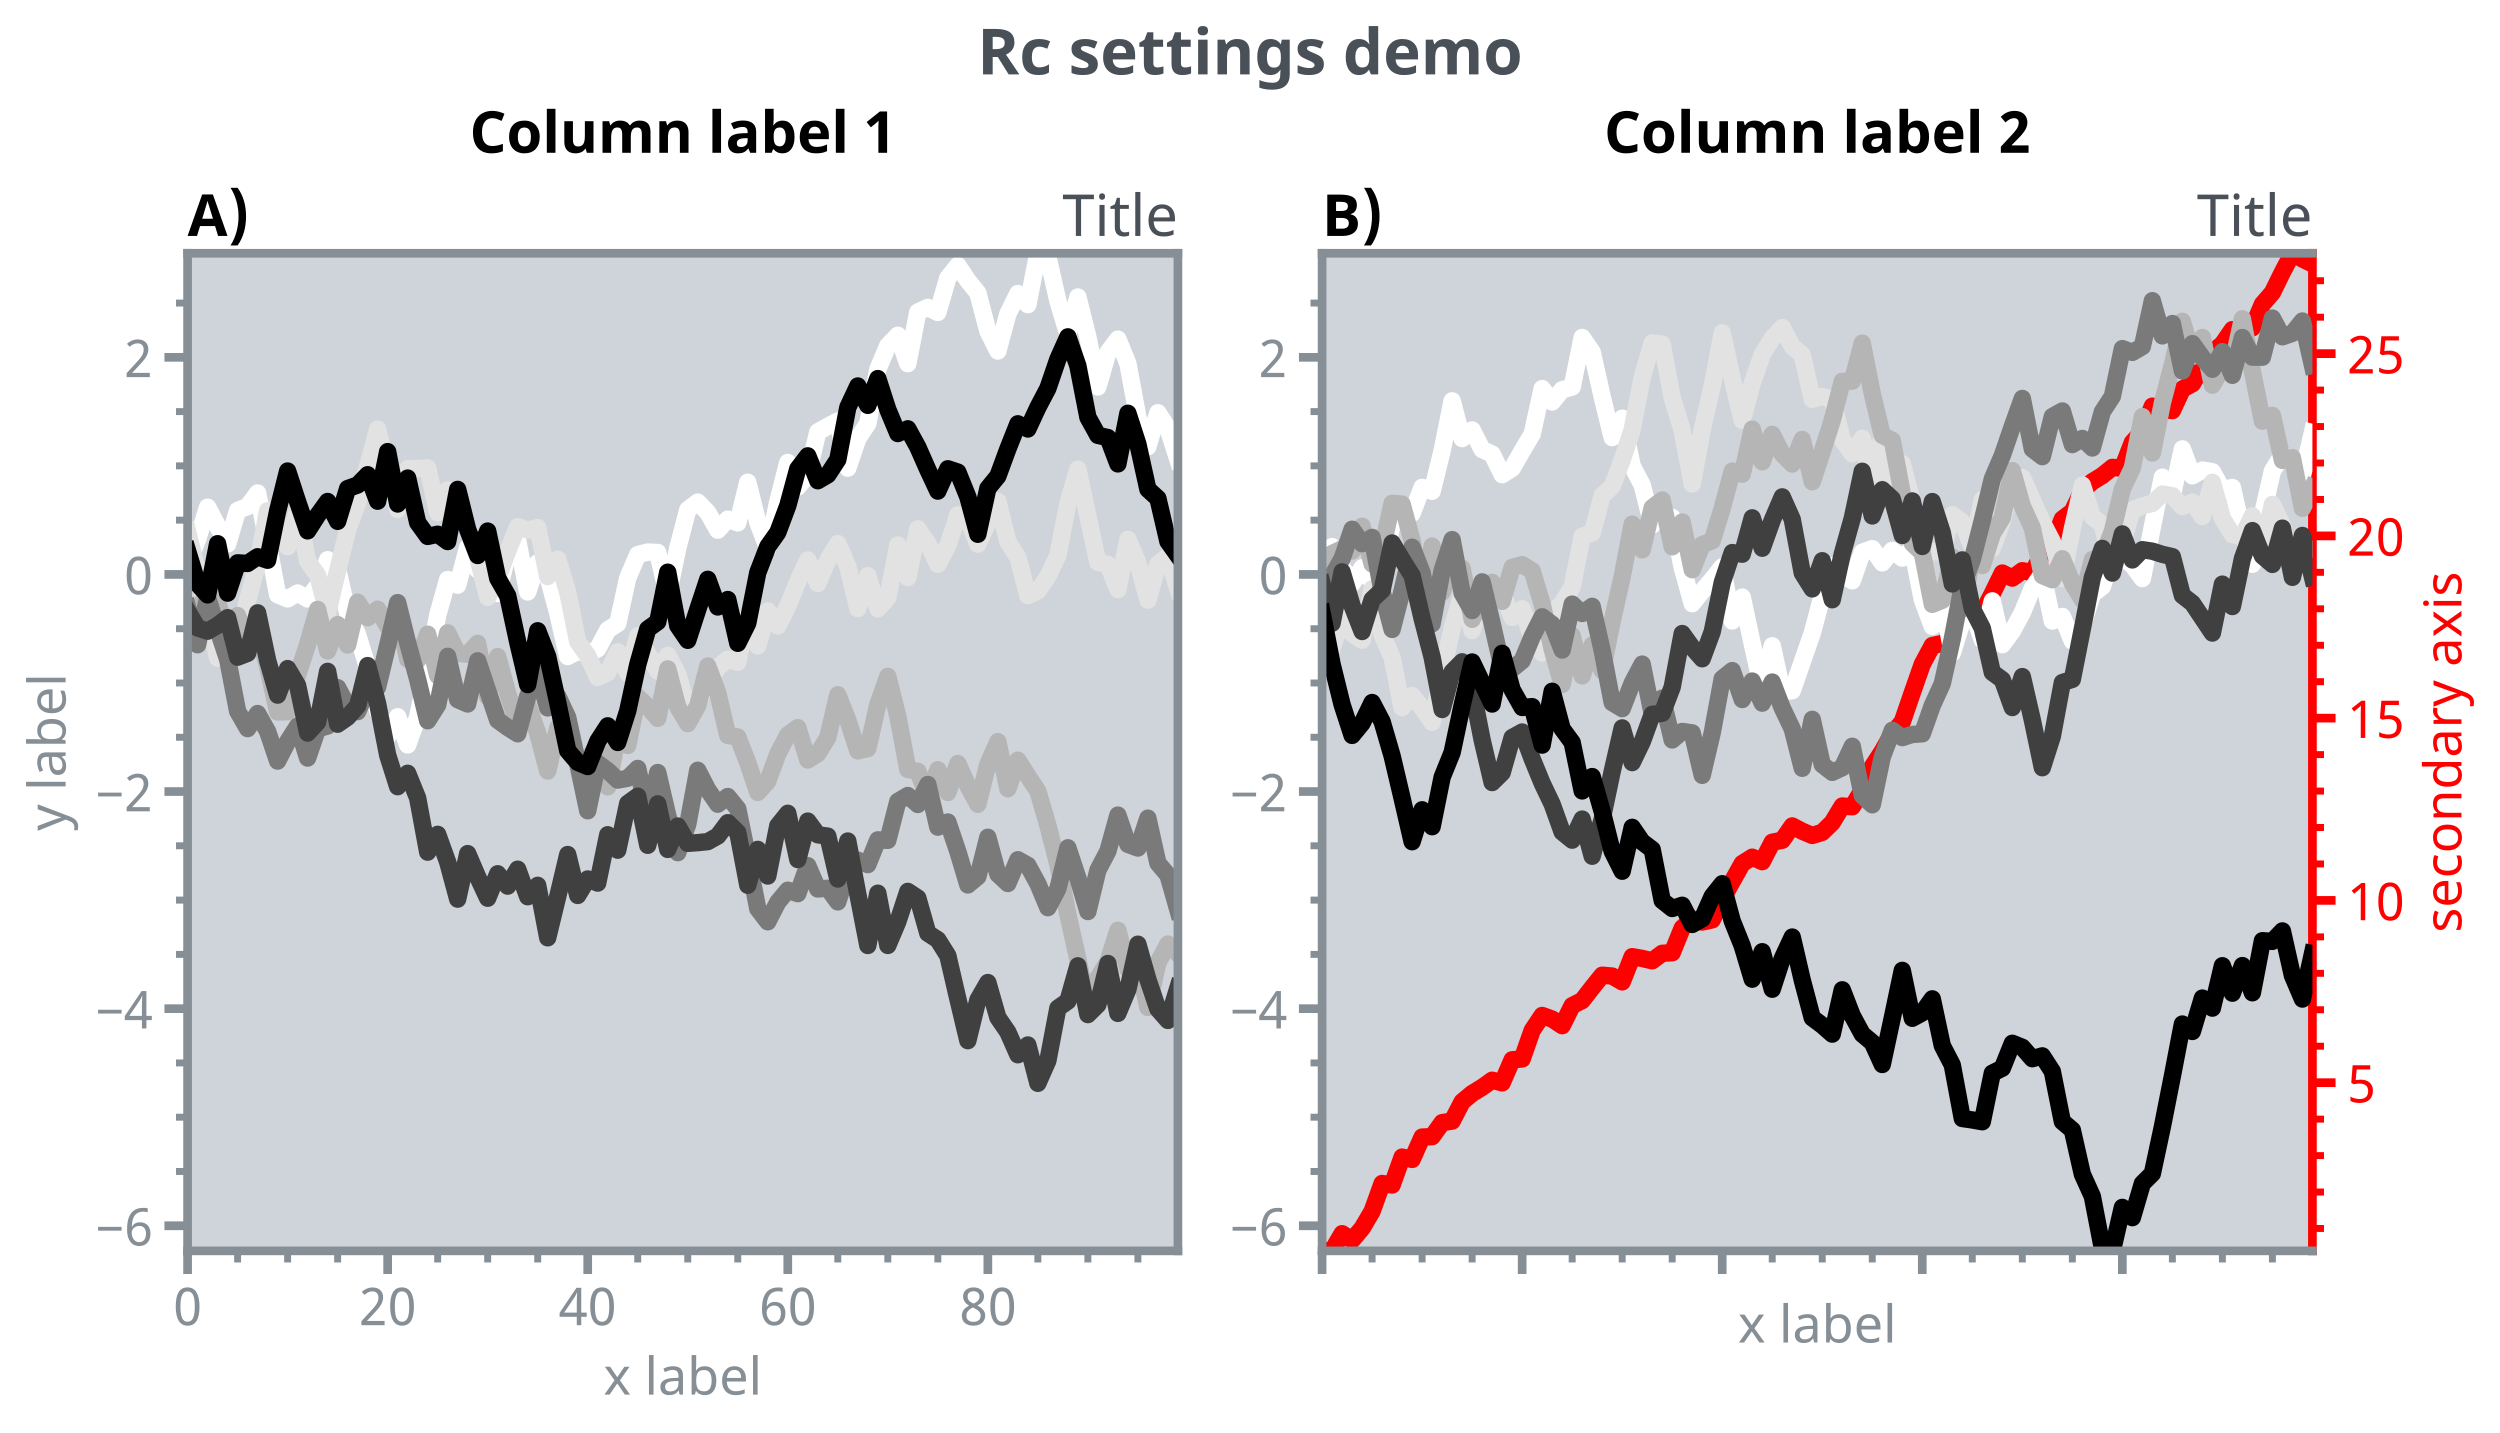 <?xml version="1.0" encoding="utf-8" standalone="no"?>
<!DOCTYPE svg PUBLIC "-//W3C//DTD SVG 1.1//EN"
  "http://www.w3.org/Graphics/SVG/1.1/DTD/svg11.dtd">
<!-- Created with matplotlib (https://matplotlib.org/) -->
<svg height="247.653pt" version="1.1" viewBox="0 0 432 247.653" width="432pt" xmlns="http://www.w3.org/2000/svg" xmlns:xlink="http://www.w3.org/1999/xlink">
 <defs>
  <style type="text/css">
*{stroke-linecap:butt;stroke-linejoin:round;}
  </style>
 </defs>
 <g id="figure_1">
  <g id="patch_1">
   <path d="M 0 247.653 
L 432 247.653 
L 432 0 
L 0 0 
z
" style="fill:#ffffff;"/>
  </g>
  <g id="axes_1">
   <g id="patch_2">
    <path d="M 32.415 216.151 
L 203.543 216.151 
L 203.543 43.769 
L 32.415 43.769 
z
" style="fill:#ced4da;"/>
   </g>
   <g id="matplotlib.axis_1">
    <g id="xtick_1">
     <g id="line2d_1">
      <defs>
       <path d="M 0 0 
L 0 4 
" id="m8bb6de9576" style="stroke:#868e96;stroke-width:1.5;"/>
      </defs>
      <g>
       <use style="fill:#868e96;stroke:#868e96;stroke-width:1.5;" x="32.415" xlink:href="#m8bb6de9576" y="216.151"/>
      </g>
     </g>
     <g id="text_1">
      <!-- 0 -->
      <defs>
       <path d="M 50.391 35.797 
Q 50.391 27.156 49.141 20.312 
Q 47.906 13.484 45.141 8.734 
Q 42.391 4 38.031 1.5 
Q 33.688 -0.984 27.484 -0.984 
Q 21.734 -0.984 17.453 1.5 
Q 13.188 4 10.375 8.734 
Q 7.562 13.484 6.172 20.312 
Q 4.781 27.156 4.781 35.797 
Q 4.781 44.438 6.031 51.266 
Q 7.281 58.109 9.984 62.812 
Q 12.703 67.531 17.016 70.016 
Q 21.344 72.516 27.484 72.516 
Q 33.297 72.516 37.594 70.047 
Q 41.891 67.578 44.719 62.859 
Q 47.562 58.156 48.969 51.312 
Q 50.391 44.484 50.391 35.797 
z
M 13.812 35.797 
Q 13.812 28.469 14.547 23 
Q 15.281 17.531 16.891 13.891 
Q 18.5 10.25 21.109 8.422 
Q 23.734 6.594 27.484 6.594 
Q 31.25 6.594 33.891 8.391 
Q 36.531 10.203 38.203 13.812 
Q 39.891 17.438 40.641 22.922 
Q 41.406 28.422 41.406 35.797 
Q 41.406 43.109 40.641 48.578 
Q 39.891 54.047 38.203 57.656 
Q 36.531 61.281 33.891 63.078 
Q 31.25 64.891 27.484 64.891 
Q 23.734 64.891 21.109 63.078 
Q 18.5 61.281 16.891 57.656 
Q 15.281 54.047 14.547 48.578 
Q 13.812 43.109 13.812 35.797 
z
" id="NotoSans-48"/>
      </defs>
      <g style="fill:#868e96;" transform="translate(29.937 228.989)scale(0.09 -0.09)">
       <use xlink:href="#NotoSans-48"/>
      </g>
     </g>
    </g>
    <g id="xtick_2">
     <g id="line2d_2">
      <g>
       <use style="fill:#868e96;stroke:#868e96;stroke-width:1.5;" x="66.987" xlink:href="#m8bb6de9576" y="216.151"/>
      </g>
     </g>
     <g id="text_2">
      <!-- 20 -->
      <defs>
       <path d="M 49.219 0 
L 4.688 0 
L 4.688 7.625 
L 21.781 26.219 
Q 25.438 30.172 28.312 33.438 
Q 31.203 36.719 33.219 39.844 
Q 35.25 42.969 36.328 46.109 
Q 37.406 49.266 37.406 52.984 
Q 37.406 55.859 36.578 58.047 
Q 35.75 60.25 34.203 61.781 
Q 32.672 63.328 30.562 64.109 
Q 28.469 64.891 25.875 64.891 
Q 21.234 64.891 17.5 63.016 
Q 13.766 61.141 10.406 58.203 
L 5.422 64.016 
Q 7.375 65.766 9.609 67.297 
Q 11.859 68.844 14.453 69.969 
Q 17.047 71.094 19.922 71.75 
Q 22.797 72.406 25.984 72.406 
Q 30.672 72.406 34.453 71.094 
Q 38.234 69.781 40.859 67.312 
Q 43.5 64.844 44.938 61.297 
Q 46.391 57.766 46.391 53.328 
Q 46.391 49.172 45.094 45.406 
Q 43.797 41.656 41.531 38.016 
Q 39.266 34.375 36.109 30.703 
Q 32.953 27.047 29.297 23.094 
L 15.578 8.5 
L 15.578 8.109 
L 49.219 8.109 
z
" id="NotoSans-50"/>
      </defs>
      <g style="fill:#868e96;" transform="translate(62.03 228.989)scale(0.09 -0.09)">
       <use xlink:href="#NotoSans-50"/>
       <use x="55.078" xlink:href="#NotoSans-48"/>
      </g>
     </g>
    </g>
    <g id="xtick_3">
     <g id="line2d_3">
      <g>
       <use style="fill:#868e96;stroke:#868e96;stroke-width:1.5;" x="101.558" xlink:href="#m8bb6de9576" y="216.151"/>
      </g>
     </g>
     <g id="text_3">
      <!-- 40 -->
      <defs>
       <path d="M 53.078 16.016 
L 42.672 16.016 
L 42.672 0 
L 34.078 0 
L 34.078 16.016 
L 1.125 16.016 
L 1.125 23.781 
L 33.5 71.781 
L 42.672 71.781 
L 42.672 24.125 
L 53.078 24.125 
z
M 34.078 24.125 
L 34.078 41.5 
Q 34.078 44.234 34.156 47.234 
Q 34.234 50.25 34.328 53.094 
Q 34.422 55.953 34.547 58.438 
Q 34.672 60.938 34.719 62.594 
L 34.281 62.594 
Q 33.938 61.625 33.422 60.422 
Q 32.906 59.234 32.297 58.031 
Q 31.688 56.844 31.047 55.719 
Q 30.422 54.594 29.891 53.812 
L 9.812 24.125 
z
" id="NotoSans-52"/>
      </defs>
      <g style="fill:#868e96;" transform="translate(96.601 228.989)scale(0.09 -0.09)">
       <use xlink:href="#NotoSans-52"/>
       <use x="55.078" xlink:href="#NotoSans-48"/>
      </g>
     </g>
    </g>
    <g id="xtick_4">
     <g id="line2d_4">
      <g>
       <use style="fill:#868e96;stroke:#868e96;stroke-width:1.5;" x="136.129" xlink:href="#m8bb6de9576" y="216.151"/>
      </g>
     </g>
     <g id="text_4">
      <!-- 60 -->
      <defs>
       <path d="M 5.516 30.516 
Q 5.516 35.641 6.031 40.719 
Q 6.547 45.797 7.828 50.453 
Q 9.125 55.125 11.375 59.125 
Q 13.625 63.141 17.094 66.094 
Q 20.562 69.047 25.391 70.719 
Q 30.219 72.406 36.719 72.406 
Q 37.641 72.406 38.766 72.359 
Q 39.891 72.312 41.031 72.188 
Q 42.188 72.078 43.234 71.906 
Q 44.281 71.734 45.125 71.484 
L 45.125 63.922 
Q 43.406 64.5 41.25 64.797 
Q 39.109 65.094 37.016 65.094 
Q 32.625 65.094 29.266 64.031 
Q 25.922 62.984 23.484 61.078 
Q 21.047 59.188 19.406 56.547 
Q 17.781 53.906 16.75 50.703 
Q 15.719 47.516 15.234 43.891 
Q 14.75 40.281 14.594 36.375 
L 15.188 36.375 
Q 16.156 38.141 17.547 39.672 
Q 18.953 41.219 20.797 42.312 
Q 22.656 43.406 24.969 44.031 
Q 27.297 44.672 30.172 44.672 
Q 34.812 44.672 38.562 43.234 
Q 42.328 41.797 44.969 39.016 
Q 47.609 36.234 49.047 32.203 
Q 50.484 28.172 50.484 23 
Q 50.484 17.438 48.969 12.984 
Q 47.469 8.547 44.625 5.438 
Q 41.797 2.344 37.797 0.672 
Q 33.797 -0.984 28.812 -0.984 
Q 23.922 -0.984 19.641 0.922 
Q 15.375 2.828 12.25 6.734 
Q 9.125 10.641 7.312 16.547 
Q 5.516 22.469 5.516 30.516 
z
M 28.719 6.5 
Q 31.641 6.5 34.047 7.5 
Q 36.469 8.5 38.219 10.516 
Q 39.984 12.547 40.938 15.641 
Q 41.891 18.75 41.891 23 
Q 41.891 26.422 41.078 29.125 
Q 40.281 31.844 38.672 33.734 
Q 37.062 35.641 34.641 36.672 
Q 32.234 37.703 29 37.703 
Q 25.734 37.703 23.016 36.547 
Q 20.312 35.406 18.406 33.562 
Q 16.5 31.734 15.453 29.391 
Q 14.406 27.047 14.406 24.703 
Q 14.406 21.438 15.312 18.188 
Q 16.219 14.938 18 12.344 
Q 19.781 9.766 22.453 8.125 
Q 25.141 6.5 28.719 6.5 
z
" id="NotoSans-54"/>
      </defs>
      <g style="fill:#868e96;" transform="translate(131.172 228.989)scale(0.09 -0.09)">
       <use xlink:href="#NotoSans-54"/>
       <use x="55.078" xlink:href="#NotoSans-48"/>
      </g>
     </g>
    </g>
    <g id="xtick_5">
     <g id="line2d_5">
      <g>
       <use style="fill:#868e96;stroke:#868e96;stroke-width:1.5;" x="170.7" xlink:href="#m8bb6de9576" y="216.151"/>
      </g>
     </g>
     <g id="text_5">
      <!-- 80 -->
      <defs>
       <path d="M 27.594 72.516 
Q 31.688 72.516 35.328 71.438 
Q 38.969 70.359 41.719 68.203 
Q 44.484 66.062 46.094 62.844 
Q 47.703 59.625 47.703 55.328 
Q 47.703 52.047 46.719 49.406 
Q 45.75 46.781 44.031 44.656 
Q 42.328 42.531 39.984 40.844 
Q 37.641 39.156 34.906 37.797 
Q 37.75 36.281 40.453 34.422 
Q 43.172 32.562 45.281 30.25 
Q 47.406 27.938 48.703 25.047 
Q 50 22.172 50 18.609 
Q 50 14.109 48.359 10.469 
Q 46.734 6.844 43.781 4.297 
Q 40.828 1.766 36.688 0.391 
Q 32.562 -0.984 27.594 -0.984 
Q 22.219 -0.984 18.047 0.328 
Q 13.875 1.656 11.016 4.125 
Q 8.156 6.594 6.656 10.156 
Q 5.172 13.719 5.172 18.219 
Q 5.172 21.875 6.266 24.797 
Q 7.375 27.734 9.219 30.078 
Q 11.078 32.422 13.609 34.219 
Q 16.156 36.031 19 37.406 
Q 16.609 38.922 14.5 40.703 
Q 12.406 42.484 10.859 44.672 
Q 9.328 46.875 8.422 49.531 
Q 7.516 52.203 7.516 55.422 
Q 7.516 59.672 9.156 62.859 
Q 10.797 66.062 13.578 68.203 
Q 16.359 70.359 20 71.438 
Q 23.641 72.516 27.594 72.516 
z
M 13.922 18.109 
Q 13.922 15.531 14.703 13.359 
Q 15.484 11.188 17.141 9.641 
Q 18.797 8.109 21.328 7.25 
Q 23.875 6.391 27.391 6.391 
Q 30.812 6.391 33.422 7.25 
Q 36.031 8.109 37.781 9.688 
Q 39.547 11.281 40.422 13.516 
Q 41.312 15.766 41.312 18.5 
Q 41.312 21.047 40.359 23.094 
Q 39.406 25.141 37.625 26.891 
Q 35.844 28.656 33.344 30.219 
Q 30.859 31.781 27.781 33.297 
L 26.312 33.984 
Q 20.172 31.062 17.047 27.266 
Q 13.922 23.484 13.922 18.109 
z
M 27.484 65.094 
Q 22.312 65.094 19.266 62.5 
Q 16.219 59.906 16.219 54.984 
Q 16.219 52.203 17.062 50.188 
Q 17.922 48.188 19.438 46.625 
Q 20.953 45.062 23.078 43.812 
Q 25.203 42.578 27.688 41.406 
Q 30.031 42.484 32.109 43.75 
Q 34.188 45.016 35.719 46.625 
Q 37.25 48.25 38.125 50.297 
Q 39.016 52.344 39.016 54.984 
Q 39.016 59.906 35.938 62.5 
Q 32.859 65.094 27.484 65.094 
z
M 47.219 33.984 
z
" id="NotoSans-56"/>
      </defs>
      <g style="fill:#868e96;" transform="translate(165.743 228.989)scale(0.09 -0.09)">
       <use xlink:href="#NotoSans-56"/>
       <use x="55.078" xlink:href="#NotoSans-48"/>
      </g>
     </g>
    </g>
    <g id="xtick_6">
     <g id="line2d_6">
      <defs>
       <path d="M 0 0 
L 0 2 
" id="mb653a4d503" style="stroke:#868e96;stroke-width:1.2;"/>
      </defs>
      <g>
       <use style="fill:#868e96;stroke:#868e96;stroke-width:1.2;" x="41.058" xlink:href="#mb653a4d503" y="216.151"/>
      </g>
     </g>
    </g>
    <g id="xtick_7">
     <g id="line2d_7">
      <g>
       <use style="fill:#868e96;stroke:#868e96;stroke-width:1.2;" x="49.701" xlink:href="#mb653a4d503" y="216.151"/>
      </g>
     </g>
    </g>
    <g id="xtick_8">
     <g id="line2d_8">
      <g>
       <use style="fill:#868e96;stroke:#868e96;stroke-width:1.2;" x="58.344" xlink:href="#mb653a4d503" y="216.151"/>
      </g>
     </g>
    </g>
    <g id="xtick_9">
     <g id="line2d_9">
      <g>
       <use style="fill:#868e96;stroke:#868e96;stroke-width:1.2;" x="75.629" xlink:href="#mb653a4d503" y="216.151"/>
      </g>
     </g>
    </g>
    <g id="xtick_10">
     <g id="line2d_10">
      <g>
       <use style="fill:#868e96;stroke:#868e96;stroke-width:1.2;" x="84.272" xlink:href="#mb653a4d503" y="216.151"/>
      </g>
     </g>
    </g>
    <g id="xtick_11">
     <g id="line2d_11">
      <g>
       <use style="fill:#868e96;stroke:#868e96;stroke-width:1.2;" x="92.915" xlink:href="#mb653a4d503" y="216.151"/>
      </g>
     </g>
    </g>
    <g id="xtick_12">
     <g id="line2d_12">
      <g>
       <use style="fill:#868e96;stroke:#868e96;stroke-width:1.2;" x="110.201" xlink:href="#mb653a4d503" y="216.151"/>
      </g>
     </g>
    </g>
    <g id="xtick_13">
     <g id="line2d_13">
      <g>
       <use style="fill:#868e96;stroke:#868e96;stroke-width:1.2;" x="118.843" xlink:href="#mb653a4d503" y="216.151"/>
      </g>
     </g>
    </g>
    <g id="xtick_14">
     <g id="line2d_14">
      <g>
       <use style="fill:#868e96;stroke:#868e96;stroke-width:1.2;" x="127.486" xlink:href="#mb653a4d503" y="216.151"/>
      </g>
     </g>
    </g>
    <g id="xtick_15">
     <g id="line2d_15">
      <g>
       <use style="fill:#868e96;stroke:#868e96;stroke-width:1.2;" x="144.772" xlink:href="#mb653a4d503" y="216.151"/>
      </g>
     </g>
    </g>
    <g id="xtick_16">
     <g id="line2d_16">
      <g>
       <use style="fill:#868e96;stroke:#868e96;stroke-width:1.2;" x="153.415" xlink:href="#mb653a4d503" y="216.151"/>
      </g>
     </g>
    </g>
    <g id="xtick_17">
     <g id="line2d_17">
      <g>
       <use style="fill:#868e96;stroke:#868e96;stroke-width:1.2;" x="162.058" xlink:href="#mb653a4d503" y="216.151"/>
      </g>
     </g>
    </g>
    <g id="xtick_18">
     <g id="line2d_18">
      <g>
       <use style="fill:#868e96;stroke:#868e96;stroke-width:1.2;" x="179.343" xlink:href="#mb653a4d503" y="216.151"/>
      </g>
     </g>
    </g>
    <g id="xtick_19">
     <g id="line2d_19">
      <g>
       <use style="fill:#868e96;stroke:#868e96;stroke-width:1.2;" x="187.986" xlink:href="#mb653a4d503" y="216.151"/>
      </g>
     </g>
    </g>
    <g id="xtick_20">
     <g id="line2d_20">
      <g>
       <use style="fill:#868e96;stroke:#868e96;stroke-width:1.2;" x="196.629" xlink:href="#mb653a4d503" y="216.151"/>
      </g>
     </g>
    </g>
    <g id="text_6">
     <!-- x label -->
     <defs>
      <path d="M 21.188 27.391 
L 2.688 53.609 
L 12.703 53.609 
L 26.516 33.406 
L 40.188 53.609 
L 50.094 53.609 
L 31.594 27.391 
L 51.125 0 
L 41.109 0 
L 26.516 21.391 
L 11.719 0 
L 1.812 0 
z
" id="NotoSans-120"/>
      <path id="NotoSans-32"/>
      <path d="M 17.281 0 
L 8.5 0 
L 8.5 75.984 
L 17.281 75.984 
z
" id="NotoSans-108"/>
      <path d="M 41.609 0 
L 39.891 7.625 
L 39.5 7.625 
Q 35.5 2.594 31.516 0.797 
Q 27.547 -0.984 21.484 -0.984 
Q 13.578 -0.984 9.078 3.172 
Q 4.594 7.328 4.594 14.891 
Q 4.594 31.203 30.328 31.984 
L 39.406 32.328 
L 39.406 35.5 
Q 39.406 41.609 36.766 44.5 
Q 34.125 47.406 28.328 47.406 
Q 24.078 47.406 20.281 46.141 
Q 16.5 44.875 13.188 43.312 
L 10.5 49.906 
Q 14.547 52.047 19.328 53.266 
Q 24.125 54.5 28.812 54.5 
Q 38.531 54.5 43.266 50.203 
Q 48 45.906 48 36.531 
L 48 0 
z
M 23.484 6.109 
Q 30.859 6.109 35.078 10.078 
Q 39.312 14.062 39.312 21.391 
L 39.312 26.219 
L 31.391 25.875 
Q 22.172 25.531 17.938 22.938 
Q 13.719 20.359 13.719 14.797 
Q 13.719 10.594 16.281 8.344 
Q 18.844 6.109 23.484 6.109 
z
" id="NotoSans-97"/>
      <path d="M 33.891 54.5 
Q 44.484 54.5 50.234 47.188 
Q 56 39.891 56 26.812 
Q 56 13.531 50.141 6.266 
Q 44.281 -0.984 33.891 -0.984 
Q 28.469 -0.984 24.219 0.969 
Q 19.969 2.938 17.281 6.781 
L 16.609 6.781 
Q 15.094 0.922 14.797 0 
L 8.5 0 
L 8.5 75.984 
L 17.281 75.984 
L 17.281 57.516 
Q 17.281 52 16.797 46.484 
L 17.281 46.484 
Q 22.703 54.5 33.891 54.5 
z
M 32.422 47.219 
Q 24.312 47.219 20.797 42.625 
Q 17.281 38.031 17.281 27.094 
L 17.281 26.703 
Q 17.281 15.719 20.875 11 
Q 24.469 6.297 32.625 6.297 
Q 39.844 6.297 43.375 11.594 
Q 46.922 16.891 46.922 26.906 
Q 46.922 37.062 43.359 42.141 
Q 39.797 47.219 32.422 47.219 
z
" id="NotoSans-98"/>
      <path d="M 31.297 -0.984 
Q 19.234 -0.984 12.375 6.312 
Q 5.516 13.625 5.516 26.422 
Q 5.516 39.312 11.906 46.953 
Q 18.312 54.594 29.203 54.594 
Q 39.312 54.594 45.312 48.062 
Q 51.312 41.547 51.312 30.422 
L 51.312 25.094 
L 14.594 25.094 
Q 14.844 15.969 19.234 11.234 
Q 23.641 6.5 31.688 6.5 
Q 35.984 6.5 39.844 7.25 
Q 43.703 8.016 48.875 10.203 
L 48.875 2.484 
Q 44.438 0.594 40.531 -0.188 
Q 36.625 -0.984 31.297 -0.984 
z
M 29.109 47.406 
Q 22.797 47.406 19.141 43.359 
Q 15.484 39.312 14.797 32.078 
L 42.094 32.078 
Q 42 39.594 38.625 43.5 
Q 35.25 47.406 29.109 47.406 
z
" id="NotoSans-101"/>
     </defs>
     <g style="fill:#868e96;" transform="translate(104.279 240.991)scale(0.09 -0.09)">
      <use xlink:href="#NotoSans-120"/>
      <use x="52.881" xlink:href="#NotoSans-32"/>
      <use x="78.857" xlink:href="#NotoSans-108"/>
      <use x="104.639" xlink:href="#NotoSans-97"/>
      <use x="160.742" xlink:href="#NotoSans-98"/>
      <use x="222.266" xlink:href="#NotoSans-101"/>
      <use x="278.662" xlink:href="#NotoSans-108"/>
     </g>
    </g>
   </g>
   <g id="matplotlib.axis_2">
    <g id="ytick_1">
     <g id="line2d_21">
      <defs>
       <path d="M 0 0 
L -4 0 
" id="ma5afca371c" style="stroke:#868e96;stroke-width:1.5;"/>
      </defs>
      <g>
       <use style="fill:#868e96;stroke:#868e96;stroke-width:1.5;" x="32.415" xlink:href="#ma5afca371c" y="211.812"/>
      </g>
     </g>
     <g id="text_7">
      <!-- −6 -->
      <defs>
       <path d="M 4.984 28.562 
L 4.984 35.891 
L 50.094 35.891 
L 50.094 28.562 
z
M 22.125 62.203 
z
" id="NotoSans-8722"/>
      </defs>
      <g style="fill:#868e96;" transform="translate(16.501 215.231)scale(0.09 -0.09)">
       <use xlink:href="#NotoSans-8722"/>
       <use x="55.078" xlink:href="#NotoSans-54"/>
      </g>
     </g>
    </g>
    <g id="ytick_2">
     <g id="line2d_22">
      <g>
       <use style="fill:#868e96;stroke:#868e96;stroke-width:1.5;" x="32.415" xlink:href="#ma5afca371c" y="174.295"/>
      </g>
     </g>
     <g id="text_8">
      <!-- −4 -->
      <g style="fill:#868e96;" transform="translate(16.501 177.715)scale(0.09 -0.09)">
       <use xlink:href="#NotoSans-8722"/>
       <use x="55.078" xlink:href="#NotoSans-52"/>
      </g>
     </g>
    </g>
    <g id="ytick_3">
     <g id="line2d_23">
      <g>
       <use style="fill:#868e96;stroke:#868e96;stroke-width:1.5;" x="32.415" xlink:href="#ma5afca371c" y="136.779"/>
      </g>
     </g>
     <g id="text_9">
      <!-- −2 -->
      <g style="fill:#868e96;" transform="translate(16.501 140.198)scale(0.09 -0.09)">
       <use xlink:href="#NotoSans-8722"/>
       <use x="55.078" xlink:href="#NotoSans-50"/>
      </g>
     </g>
    </g>
    <g id="ytick_4">
     <g id="line2d_24">
      <g>
       <use style="fill:#868e96;stroke:#868e96;stroke-width:1.5;" x="32.415" xlink:href="#ma5afca371c" y="99.262"/>
      </g>
     </g>
     <g id="text_10">
      <!-- 0 -->
      <g style="fill:#868e96;" transform="translate(21.458 102.682)scale(0.09 -0.09)">
       <use xlink:href="#NotoSans-48"/>
      </g>
     </g>
    </g>
    <g id="ytick_5">
     <g id="line2d_25">
      <g>
       <use style="fill:#868e96;stroke:#868e96;stroke-width:1.5;" x="32.415" xlink:href="#ma5afca371c" y="61.746"/>
      </g>
     </g>
     <g id="text_11">
      <!-- 2 -->
      <g style="fill:#868e96;" transform="translate(21.458 65.165)scale(0.09 -0.09)">
       <use xlink:href="#NotoSans-50"/>
      </g>
     </g>
    </g>
    <g id="ytick_6">
     <g id="line2d_26">
      <defs>
       <path d="M 0 0 
L -2 0 
" id="m9160bb177f" style="stroke:#868e96;stroke-width:1.2;"/>
      </defs>
      <g>
       <use style="fill:#868e96;stroke:#868e96;stroke-width:1.2;" x="32.415" xlink:href="#m9160bb177f" y="202.433"/>
      </g>
     </g>
    </g>
    <g id="ytick_7">
     <g id="line2d_27">
      <g>
       <use style="fill:#868e96;stroke:#868e96;stroke-width:1.2;" x="32.415" xlink:href="#m9160bb177f" y="193.053"/>
      </g>
     </g>
    </g>
    <g id="ytick_8">
     <g id="line2d_28">
      <g>
       <use style="fill:#868e96;stroke:#868e96;stroke-width:1.2;" x="32.415" xlink:href="#m9160bb177f" y="183.674"/>
      </g>
     </g>
    </g>
    <g id="ytick_9">
     <g id="line2d_29">
      <g>
       <use style="fill:#868e96;stroke:#868e96;stroke-width:1.2;" x="32.415" xlink:href="#m9160bb177f" y="164.916"/>
      </g>
     </g>
    </g>
    <g id="ytick_10">
     <g id="line2d_30">
      <g>
       <use style="fill:#868e96;stroke:#868e96;stroke-width:1.2;" x="32.415" xlink:href="#m9160bb177f" y="155.537"/>
      </g>
     </g>
    </g>
    <g id="ytick_11">
     <g id="line2d_31">
      <g>
       <use style="fill:#868e96;stroke:#868e96;stroke-width:1.2;" x="32.415" xlink:href="#m9160bb177f" y="146.158"/>
      </g>
     </g>
    </g>
    <g id="ytick_12">
     <g id="line2d_32">
      <g>
       <use style="fill:#868e96;stroke:#868e96;stroke-width:1.2;" x="32.415" xlink:href="#m9160bb177f" y="127.4"/>
      </g>
     </g>
    </g>
    <g id="ytick_13">
     <g id="line2d_33">
      <g>
       <use style="fill:#868e96;stroke:#868e96;stroke-width:1.2;" x="32.415" xlink:href="#m9160bb177f" y="118.021"/>
      </g>
     </g>
    </g>
    <g id="ytick_14">
     <g id="line2d_34">
      <g>
       <use style="fill:#868e96;stroke:#868e96;stroke-width:1.2;" x="32.415" xlink:href="#m9160bb177f" y="108.642"/>
      </g>
     </g>
    </g>
    <g id="ytick_15">
     <g id="line2d_35">
      <g>
       <use style="fill:#868e96;stroke:#868e96;stroke-width:1.2;" x="32.415" xlink:href="#m9160bb177f" y="89.883"/>
      </g>
     </g>
    </g>
    <g id="ytick_16">
     <g id="line2d_36">
      <g>
       <use style="fill:#868e96;stroke:#868e96;stroke-width:1.2;" x="32.415" xlink:href="#m9160bb177f" y="80.504"/>
      </g>
     </g>
    </g>
    <g id="ytick_17">
     <g id="line2d_37">
      <g>
       <use style="fill:#868e96;stroke:#868e96;stroke-width:1.2;" x="32.415" xlink:href="#m9160bb177f" y="71.125"/>
      </g>
     </g>
    </g>
    <g id="ytick_18">
     <g id="line2d_38">
      <g>
       <use style="fill:#868e96;stroke:#868e96;stroke-width:1.2;" x="32.415" xlink:href="#m9160bb177f" y="52.367"/>
      </g>
     </g>
    </g>
    <g id="text_12">
     <!-- y label -->
     <defs>
      <path d="M 0.094 53.609 
L 9.516 53.609 
L 21.094 23.094 
Q 24.75 13.141 25.594 8.5 
L 25.984 8.5 
Q 26.422 10.297 27.984 15.25 
Q 29.547 20.219 30.609 23.188 
L 41.5 53.609 
L 50.984 53.609 
L 27.875 -7.422 
Q 24.516 -16.312 19.875 -20.172 
Q 15.234 -24.031 8.406 -24.031 
Q 4.734 -24.031 1.125 -23.188 
L 1.125 -16.219 
Q 3.562 -16.797 6.984 -16.797 
Q 11.188 -16.797 14.109 -14.469 
Q 17.047 -12.156 18.891 -7.328 
L 21.688 -0.203 
z
" id="NotoSans-121"/>
     </defs>
     <g style="fill:#868e96;" transform="translate(11.339 143.575)rotate(-90)scale(0.09 -0.09)">
      <use xlink:href="#NotoSans-121"/>
      <use x="50.977" xlink:href="#NotoSans-32"/>
      <use x="76.953" xlink:href="#NotoSans-108"/>
      <use x="102.734" xlink:href="#NotoSans-97"/>
      <use x="158.838" xlink:href="#NotoSans-98"/>
      <use x="220.361" xlink:href="#NotoSans-101"/>
      <use x="276.758" xlink:href="#NotoSans-108"/>
     </g>
    </g>
   </g>
   <g id="line2d_39">
    <path clip-path="url(#pa32a34819e)" d="M 32.415 97.669 
L 34.144 93.178 
L 35.873 87.638 
L 37.601 90.917 
L 39.33 94.007 
L 41.058 88.21 
L 42.787 87.532 
L 44.515 85.192 
L 46.244 93.66 
L 47.973 102.772 
L 49.701 103.489 
L 51.43 102.474 
L 53.158 103.497 
L 54.887 101.236 
L 56.615 96.716 
L 58.344 98.42 
L 60.072 105.896 
L 61.801 109.693 
L 63.53 115.372 
L 65.258 122.729 
L 66.987 127.262 
L 68.715 123.856 
L 70.444 128.722 
L 72.172 123.882 
L 73.901 115.619 
L 75.629 106.337 
L 77.358 100.138 
L 79.087 101.117 
L 80.815 94.594 
L 82.544 98.458 
L 84.272 99.532 
L 86.001 102.568 
L 87.729 95.735 
L 89.458 93.411 
L 91.187 102.286 
L 92.915 97.245 
L 94.644 99.488 
L 96.372 105.948 
L 98.101 113.452 
L 99.829 112.513 
L 101.558 113.019 
L 103.286 112.115 
L 105.015 108.867 
L 106.744 107.74 
L 108.472 99.877 
L 110.201 95.828 
L 111.929 95.388 
L 113.658 95.475 
L 115.386 103.033 
L 117.115 94.712 
L 118.843 88.097 
L 120.572 86.763 
L 122.301 88.548 
L 124.029 91.614 
L 125.758 89.714 
L 127.486 90.351 
L 129.215 83.331 
L 130.943 90.247 
L 132.672 94.81 
L 134.401 86.71 
L 136.129 79.916 
L 137.858 84.15 
L 139.586 82.004 
L 141.315 74.634 
L 143.043 73.661 
L 144.772 72.76 
L 146.5 80.894 
L 148.229 75.783 
L 149.958 73.186 
L 151.686 63.817 
L 153.415 59.73 
L 155.143 57.937 
L 156.872 62.835 
L 158.6 53.921 
L 160.329 53.114 
L 162.058 53.992 
L 163.786 48.026 
L 165.515 45.876 
L 167.243 48.483 
L 168.972 50.614 
L 170.7 57.212 
L 172.429 60.658 
L 174.157 54.247 
L 175.886 50.722 
L 177.615 52.652 
L 179.343 43.769 
L 181.072 44.39 
L 182.8 52 
L 184.529 57.76 
L 186.257 51.324 
L 187.986 58.251 
L 189.714 66.86 
L 191.443 60.902 
L 193.172 58.609 
L 194.9 62.816 
L 196.629 72.119 
L 198.357 77.191 
L 200.086 71.317 
L 201.814 74.034 
L 203.543 79.418 
" style="fill:none;stroke:#ffffff;stroke-linecap:square;stroke-width:3;"/>
   </g>
   <g id="line2d_40">
    <path clip-path="url(#pa32a34819e)" d="M 32.415 91.831 
L 34.144 98.713 
L 35.873 106.035 
L 37.601 113.723 
L 39.33 109.511 
L 41.058 111.394 
L 42.787 103.686 
L 44.515 97.51 
L 46.244 88.256 
L 47.973 90.118 
L 49.701 94.486 
L 51.43 88.041 
L 53.158 96.941 
L 54.887 99.409 
L 56.615 105.879 
L 58.344 98.601 
L 60.072 91.563 
L 61.801 86.909 
L 63.53 80.546 
L 65.258 74.159 
L 66.987 81.075 
L 68.715 88.06 
L 70.444 80.983 
L 72.172 80.97 
L 73.901 80.862 
L 75.629 88.573 
L 77.358 84.651 
L 79.087 85.888 
L 80.815 91.632 
L 82.544 96.227 
L 84.272 103.231 
L 86.001 99.808 
L 87.729 95.229 
L 89.458 91.001 
L 91.187 91.598 
L 92.915 91.152 
L 94.644 99.629 
L 96.372 96.614 
L 98.101 102.335 
L 99.829 110.883 
L 101.558 113.323 
L 103.286 117.097 
L 105.015 116.242 
L 106.744 112.639 
L 108.472 116.314 
L 110.201 109.865 
L 111.929 112.939 
L 113.658 115.978 
L 115.386 113.238 
L 117.115 116.443 
L 118.843 122.538 
L 120.572 121.164 
L 122.301 118.148 
L 124.029 115.362 
L 125.758 113.902 
L 127.486 114.437 
L 129.215 106.365 
L 130.943 111.616 
L 132.672 105.57 
L 134.401 108.176 
L 136.129 104.748 
L 137.858 100.48 
L 139.586 96.752 
L 141.315 100.822 
L 143.043 96.784 
L 144.772 93.921 
L 146.5 97.881 
L 148.229 105.162 
L 149.958 99.473 
L 151.686 105.21 
L 153.415 103.29 
L 155.143 94.168 
L 156.872 99.807 
L 158.6 91.386 
L 160.329 93.898 
L 162.058 97.529 
L 163.786 94.29 
L 165.515 88.946 
L 167.243 89.688 
L 168.972 94.042 
L 170.7 90.313 
L 172.429 86.606 
L 174.157 93.616 
L 175.886 96.323 
L 177.615 102.919 
L 179.343 102.118 
L 181.072 99.615 
L 182.8 95.938 
L 184.529 87.021 
L 186.257 81.059 
L 187.986 89.187 
L 189.714 97.203 
L 191.443 97.527 
L 193.172 101.878 
L 194.9 93.188 
L 196.629 97.255 
L 198.357 103.694 
L 200.086 97.502 
L 201.814 96.126 
L 203.543 101.775 
" style="fill:none;stroke:#e2e2e2;stroke-linecap:square;stroke-width:3;"/>
   </g>
   <g id="line2d_41">
    <path clip-path="url(#pa32a34819e)" d="M 32.415 107.013 
L 34.144 105.683 
L 35.873 102.225 
L 37.601 103.785 
L 39.33 111.448 
L 41.058 106.374 
L 42.787 111.096 
L 44.515 108.416 
L 46.244 115.176 
L 47.973 123.031 
L 49.701 122.987 
L 51.43 116.649 
L 53.158 111.322 
L 54.887 105.304 
L 56.615 112.488 
L 58.344 107.936 
L 60.072 111.469 
L 61.801 104.055 
L 63.53 106.758 
L 65.258 105.274 
L 66.987 108.244 
L 68.715 105.802 
L 70.444 113.939 
L 72.172 114.062 
L 73.901 109.582 
L 75.629 116.742 
L 77.358 109.354 
L 79.087 112.895 
L 80.815 113.053 
L 82.544 111.176 
L 84.272 120.416 
L 86.001 113.45 
L 87.729 119.794 
L 89.458 124.96 
L 91.187 121.75 
L 92.915 126.685 
L 94.644 133.237 
L 96.372 125.774 
L 98.101 127.771 
L 99.829 131.937 
L 101.558 131.113 
L 103.286 128.736 
L 105.015 135.959 
L 106.744 127.176 
L 108.472 128.819 
L 110.201 120.452 
L 111.929 122.094 
L 113.658 124.126 
L 115.386 115.58 
L 117.115 122.158 
L 118.843 125.027 
L 120.572 121.934 
L 122.301 115.096 
L 124.029 119.741 
L 125.758 127.08 
L 127.486 127.341 
L 129.215 131.783 
L 130.943 136.933 
L 132.672 134.999 
L 134.401 130.263 
L 136.129 126.976 
L 137.858 125.745 
L 139.586 131.326 
L 141.315 130.233 
L 143.043 127.436 
L 144.772 120.054 
L 146.5 124.434 
L 148.229 129.752 
L 149.958 129.356 
L 151.686 121.762 
L 153.415 116.879 
L 155.143 123.756 
L 156.872 132.958 
L 158.6 133.279 
L 160.329 137.731 
L 162.058 133.003 
L 163.786 136.94 
L 165.515 131.935 
L 167.243 135.794 
L 168.972 138.985 
L 170.7 132.078 
L 172.429 128.156 
L 174.157 136.3 
L 175.886 131.362 
L 177.615 134.095 
L 179.343 136.706 
L 181.072 142.634 
L 182.8 149.405 
L 184.529 157.995 
L 186.257 165.746 
L 187.986 173.954 
L 189.714 169.015 
L 191.443 166.205 
L 193.172 160.747 
L 194.9 167.496 
L 196.629 166.3 
L 198.357 174.097 
L 200.086 166.372 
L 201.814 163.131 
L 203.543 164.784 
" style="fill:none;stroke:#b5b5b5;stroke-linecap:square;stroke-width:3;"/>
   </g>
   <g id="line2d_42">
    <path clip-path="url(#pa32a34819e)" d="M 32.415 104.98 
L 34.144 111.413 
L 35.873 103.33 
L 37.601 108.714 
L 39.33 113.928 
L 41.058 122.902 
L 42.787 125.904 
L 44.515 123.298 
L 46.244 126.395 
L 47.973 131.514 
L 49.701 128.161 
L 51.43 125.447 
L 53.158 130.993 
L 54.887 125.951 
L 56.615 125.454 
L 58.344 118.828 
L 60.072 122.042 
L 61.801 122.969 
L 63.53 119.092 
L 65.258 118.735 
L 66.987 111.526 
L 68.715 104.135 
L 70.444 111.09 
L 72.172 117.402 
L 73.901 124.549 
L 75.629 121.815 
L 77.358 113.412 
L 79.087 120.899 
L 80.815 121.65 
L 82.544 114.188 
L 84.272 119.331 
L 86.001 124.447 
L 87.729 125.706 
L 89.458 126.799 
L 91.187 120.309 
L 92.915 116.212 
L 94.644 122.326 
L 96.372 120.27 
L 98.101 123.978 
L 99.829 131.953 
L 101.558 140.101 
L 103.286 131.876 
L 105.015 133.171 
L 106.744 134.803 
L 108.472 134.483 
L 110.201 132.786 
L 111.929 140.823 
L 113.658 133.491 
L 115.386 140.919 
L 117.115 147.343 
L 118.843 142.446 
L 120.572 133.104 
L 122.301 136.458 
L 124.029 138.963 
L 125.758 137.64 
L 127.486 139.754 
L 129.215 148.146 
L 130.943 157.031 
L 132.672 159.285 
L 134.401 155.897 
L 136.129 153.828 
L 137.858 154.422 
L 139.586 149.586 
L 141.315 153.615 
L 143.043 153.492 
L 144.772 155.846 
L 146.5 150.415 
L 148.229 148.635 
L 149.958 149.406 
L 151.686 145.126 
L 153.415 145.209 
L 155.143 138.485 
L 156.872 137.463 
L 158.6 139.016 
L 160.329 135.552 
L 162.058 142.933 
L 163.786 142.043 
L 165.515 147.143 
L 167.243 152.916 
L 168.972 151.486 
L 170.7 144.677 
L 172.429 151.049 
L 174.157 152.668 
L 175.886 148.56 
L 177.615 149.529 
L 179.343 152.713 
L 181.072 156.844 
L 182.8 153.579 
L 184.529 146.5 
L 186.257 151.725 
L 187.986 157.51 
L 189.714 150.379 
L 191.443 147.084 
L 193.172 140.85 
L 194.9 145.902 
L 196.629 146.54 
L 198.357 141.375 
L 200.086 149.156 
L 201.814 151.202 
L 203.543 157.256 
" style="fill:none;stroke:#7a7a7a;stroke-linecap:square;stroke-width:3;"/>
   </g>
   <g id="line2d_43">
    <path clip-path="url(#pa32a34819e)" d="M 32.415 105.596 
L 34.144 108.509 
L 35.873 109.07 
L 37.601 108.061 
L 39.33 106.725 
L 41.058 113.561 
L 42.787 112.894 
L 44.515 105.897 
L 46.244 114.099 
L 47.973 120.117 
L 49.701 115.533 
L 51.43 118.454 
L 53.158 126.671 
L 54.887 124.786 
L 56.615 116.01 
L 58.344 125.142 
L 60.072 123.941 
L 61.801 121.942 
L 63.53 115.012 
L 65.258 121.609 
L 66.987 130.494 
L 68.715 135.939 
L 70.444 133.623 
L 72.172 137.901 
L 73.901 147.251 
L 75.629 144.171 
L 77.358 148.972 
L 79.087 155.372 
L 80.815 147.501 
L 82.544 151.534 
L 84.272 155.214 
L 86.001 150.985 
L 87.729 153.125 
L 89.458 150.198 
L 91.187 154.955 
L 92.915 152.986 
L 94.644 162.051 
L 96.372 154.937 
L 98.101 147.662 
L 99.829 154.734 
L 101.558 151.884 
L 103.286 152.597 
L 105.015 144.241 
L 106.744 146.913 
L 108.472 138.829 
L 110.201 137.586 
L 111.929 146.069 
L 113.658 138.904 
L 115.386 146.778 
L 117.115 142.738 
L 118.843 145.734 
L 120.572 145.611 
L 122.301 145.433 
L 124.029 144.47 
L 125.758 142.162 
L 127.486 143.848 
L 129.215 152.973 
L 130.943 146.774 
L 132.672 151.378 
L 134.401 142.682 
L 136.129 140.536 
L 137.858 148.533 
L 139.586 141.885 
L 141.315 144.251 
L 143.043 144.483 
L 144.772 151.895 
L 146.5 145.329 
L 148.229 154.498 
L 149.958 163.383 
L 151.686 154.347 
L 153.415 163.374 
L 155.143 159.281 
L 156.872 154.03 
L 158.6 155.176 
L 160.329 161.268 
L 162.058 162.387 
L 163.786 165.138 
L 165.515 172.605 
L 167.243 179.828 
L 168.972 172.779 
L 170.7 169.784 
L 172.429 175.821 
L 174.157 178.343 
L 175.886 182.263 
L 177.615 180.574 
L 179.343 187.197 
L 181.072 183.29 
L 182.8 174.211 
L 184.529 172.992 
L 186.257 166.895 
L 187.986 175.32 
L 189.714 173.603 
L 191.443 166.493 
L 193.172 175.113 
L 194.9 170.98 
L 196.629 163.157 
L 198.357 169.258 
L 200.086 174.367 
L 201.814 176.33 
L 203.543 170.694 
" style="fill:none;stroke:#404040;stroke-linecap:square;stroke-width:3;"/>
   </g>
   <g id="line2d_44">
    <path clip-path="url(#pa32a34819e)" d="M 32.415 95.202 
L 34.144 100.884 
L 35.873 102.794 
L 37.601 93.952 
L 39.33 102.49 
L 41.058 97.261 
L 42.787 97.365 
L 44.515 96.207 
L 46.244 96.811 
L 47.973 88.29 
L 49.701 81.394 
L 51.43 86.697 
L 53.158 91.734 
L 54.887 89.039 
L 56.615 86.658 
L 58.344 90.088 
L 60.072 84.422 
L 61.801 83.812 
L 63.53 82.03 
L 65.258 86.606 
L 66.987 78.038 
L 68.715 87.088 
L 70.444 82.611 
L 72.172 90.31 
L 73.901 92.694 
L 75.629 92.317 
L 77.358 93.578 
L 79.087 84.569 
L 80.815 91.51 
L 82.544 95.991 
L 84.272 91.771 
L 86.001 99.923 
L 87.729 102.942 
L 89.458 110.94 
L 91.187 118.297 
L 92.915 108.998 
L 94.644 113.473 
L 96.372 121.391 
L 98.101 129.724 
L 99.829 131.733 
L 101.558 132.459 
L 103.286 128.081 
L 105.015 125.424 
L 106.744 128.295 
L 108.472 122.842 
L 110.201 114.843 
L 111.929 108.707 
L 113.658 107.45 
L 115.386 98.877 
L 117.115 108.123 
L 118.843 110.646 
L 120.572 105.332 
L 122.301 100.107 
L 124.029 104.882 
L 125.758 103.598 
L 127.486 111.161 
L 129.215 107.69 
L 130.943 98.938 
L 132.672 94.452 
L 134.401 92.009 
L 136.129 87.382 
L 137.858 81.016 
L 139.586 78.771 
L 141.315 83.069 
L 143.043 82.055 
L 144.772 79.424 
L 146.5 70.405 
L 148.229 66.702 
L 149.958 70.046 
L 151.686 65.422 
L 153.415 70.772 
L 155.143 74.916 
L 156.872 74.099 
L 158.6 77.259 
L 160.329 81.174 
L 162.058 84.862 
L 163.786 81.006 
L 165.515 81.578 
L 167.243 85.85 
L 168.972 92.32 
L 170.7 84.396 
L 172.429 82.285 
L 174.157 77.589 
L 175.886 73.233 
L 177.615 74.128 
L 179.343 70.404 
L 181.072 67.115 
L 182.8 62.069 
L 184.529 58.209 
L 186.257 63.223 
L 187.986 72.107 
L 189.714 75.232 
L 191.443 75.608 
L 193.172 80.164 
L 194.9 71.413 
L 196.629 76.748 
L 198.357 84.55 
L 200.086 86.128 
L 201.814 93.559 
L 203.543 95.99 
" style="fill:none;stroke:#000000;stroke-linecap:square;stroke-width:3;"/>
   </g>
   <g id="patch_3">
    <path d="M 32.415 216.151 
L 32.415 43.769 
" style="fill:none;stroke:#868e96;stroke-linecap:square;stroke-linejoin:miter;stroke-width:1.5;"/>
   </g>
   <g id="patch_4">
    <path d="M 203.543 216.151 
L 203.543 43.769 
" style="fill:none;stroke:#868e96;stroke-linecap:square;stroke-linejoin:miter;stroke-width:1.5;"/>
   </g>
   <g id="patch_5">
    <path d="M 32.415 216.151 
L 203.543 216.151 
" style="fill:none;stroke:#868e96;stroke-linecap:square;stroke-linejoin:miter;stroke-width:1.5;"/>
   </g>
   <g id="patch_6">
    <path d="M 32.415 43.769 
L 203.543 43.769 
" style="fill:none;stroke:#868e96;stroke-linecap:square;stroke-linejoin:miter;stroke-width:1.5;"/>
   </g>
   <g id="text_13">
    <!-- Column label 1 -->
    <defs>
     <path d="M 39.312 59.812 
Q 30.766 59.812 26.078 53.391 
Q 21.391 46.969 21.391 35.5 
Q 21.391 11.625 39.312 11.625 
Q 46.828 11.625 57.516 15.375 
L 57.516 2.688 
Q 48.734 -0.984 37.891 -0.984 
Q 22.312 -0.984 14.062 8.469 
Q 5.812 17.922 5.812 35.594 
Q 5.812 46.734 9.859 55.109 
Q 13.922 63.484 21.516 67.938 
Q 29.109 72.406 39.312 72.406 
Q 49.703 72.406 60.203 67.391 
L 55.328 55.078 
Q 51.312 56.984 47.266 58.391 
Q 43.219 59.812 39.312 59.812 
z
" id="NotoSans-Bold-67"/>
     <path d="M 19.672 27.391 
Q 19.672 19.281 22.328 15.125 
Q 25 10.984 31 10.984 
Q 36.969 10.984 39.578 15.109 
Q 42.188 19.234 42.188 27.391 
Q 42.188 35.5 39.547 39.547 
Q 36.922 43.609 30.906 43.609 
Q 24.953 43.609 22.312 39.578 
Q 19.672 35.547 19.672 27.391 
z
M 57.422 27.391 
Q 57.422 14.062 50.391 6.531 
Q 43.359 -0.984 30.812 -0.984 
Q 22.953 -0.984 16.938 2.453 
Q 10.938 5.906 7.719 12.344 
Q 4.5 18.797 4.5 27.391 
Q 4.5 40.766 11.469 48.188 
Q 18.453 55.609 31.109 55.609 
Q 38.969 55.609 44.969 52.188 
Q 50.984 48.781 54.203 42.375 
Q 57.422 35.984 57.422 27.391 
z
" id="NotoSans-Bold-111"/>
     <path d="M 22.703 0 
L 7.812 0 
L 7.812 75.984 
L 22.703 75.984 
z
" id="NotoSans-Bold-108"/>
     <path d="M 46.484 0 
L 44.484 6.984 
L 43.703 6.984 
Q 41.312 3.172 36.906 1.094 
Q 32.516 -0.984 26.906 -0.984 
Q 17.281 -0.984 12.391 4.172 
Q 7.516 9.328 7.516 19 
L 7.516 54.594 
L 22.406 54.594 
L 22.406 22.703 
Q 22.406 16.797 24.5 13.844 
Q 26.609 10.891 31.203 10.891 
Q 37.453 10.891 40.234 15.062 
Q 43.016 19.234 43.016 28.906 
L 43.016 54.594 
L 57.906 54.594 
L 57.906 0 
z
" id="NotoSans-Bold-117"/>
     <path d="M 56.688 0 
L 41.797 0 
L 41.797 31.891 
Q 41.797 37.797 39.812 40.75 
Q 37.844 43.703 33.594 43.703 
Q 27.875 43.703 25.281 39.5 
Q 22.703 35.297 22.703 25.688 
L 22.703 0 
L 7.812 0 
L 7.812 54.594 
L 19.188 54.594 
L 21.188 47.609 
L 22.016 47.609 
Q 24.219 51.375 28.359 53.484 
Q 32.516 55.609 37.891 55.609 
Q 50.141 55.609 54.5 47.609 
L 55.812 47.609 
Q 58.016 51.422 62.281 53.516 
Q 66.547 55.609 71.922 55.609 
Q 81.203 55.609 85.953 50.844 
Q 90.719 46.094 90.719 35.594 
L 90.719 0 
L 75.781 0 
L 75.781 31.891 
Q 75.781 37.797 73.797 40.75 
Q 71.828 43.703 67.578 43.703 
Q 62.109 43.703 59.391 39.797 
Q 56.688 35.891 56.688 27.391 
z
" id="NotoSans-Bold-109"/>
     <path d="M 58.203 0 
L 43.312 0 
L 43.312 31.891 
Q 43.312 37.797 41.203 40.75 
Q 39.109 43.703 34.516 43.703 
Q 28.266 43.703 25.484 39.531 
Q 22.703 35.359 22.703 25.688 
L 22.703 0 
L 7.812 0 
L 7.812 54.594 
L 19.188 54.594 
L 21.188 47.609 
L 22.016 47.609 
Q 24.516 51.562 28.875 53.578 
Q 33.25 55.609 38.812 55.609 
Q 48.344 55.609 53.266 50.453 
Q 58.203 45.312 58.203 35.594 
z
" id="NotoSans-Bold-110"/>
     <path id="NotoSans-Bold-32"/>
     <path d="M 42.484 0 
L 39.594 7.422 
L 39.203 7.422 
Q 35.453 2.688 31.469 0.844 
Q 27.484 -0.984 21.094 -0.984 
Q 13.234 -0.984 8.719 3.516 
Q 4.203 8.016 4.203 16.312 
Q 4.203 25 10.281 29.125 
Q 16.359 33.25 28.609 33.688 
L 38.094 33.984 
L 38.094 36.375 
Q 38.094 44.672 29.594 44.672 
Q 23.047 44.672 14.203 40.719 
L 9.281 50.781 
Q 18.703 55.719 30.172 55.719 
Q 41.156 55.719 47.016 50.922 
Q 52.875 46.141 52.875 36.375 
L 52.875 0 
z
M 38.094 25.297 
L 32.328 25.094 
Q 25.828 24.906 22.656 22.75 
Q 19.484 20.609 19.484 16.219 
Q 19.484 9.906 26.703 9.906 
Q 31.891 9.906 34.984 12.891 
Q 38.094 15.875 38.094 20.797 
z
" id="NotoSans-Bold-97"/>
     <path d="M 38.188 55.609 
Q 47.859 55.609 53.328 48.062 
Q 58.797 40.531 58.797 27.391 
Q 58.797 13.875 53.156 6.438 
Q 47.516 -0.984 37.797 -0.984 
Q 28.172 -0.984 22.703 6 
L 21.688 6 
L 19.188 0 
L 7.812 0 
L 7.812 75.984 
L 22.703 75.984 
L 22.703 58.297 
Q 22.703 54.938 22.125 47.516 
L 22.703 47.516 
Q 27.938 55.609 38.188 55.609 
z
M 33.406 43.703 
Q 27.875 43.703 25.328 40.312 
Q 22.797 36.922 22.703 29.109 
L 22.703 27.484 
Q 22.703 18.703 25.312 14.891 
Q 27.938 11.078 33.594 11.078 
Q 38.188 11.078 40.891 15.297 
Q 43.609 19.531 43.609 27.594 
Q 43.609 35.641 40.875 39.672 
Q 38.141 43.703 33.406 43.703 
z
" id="NotoSans-Bold-98"/>
     <path d="M 30.422 45.016 
Q 25.688 45.016 23 42.016 
Q 20.312 39.016 19.922 33.5 
L 40.828 33.5 
Q 40.719 39.016 37.938 42.016 
Q 35.156 45.016 30.422 45.016 
z
M 32.516 -0.984 
Q 19.344 -0.984 11.922 6.297 
Q 4.5 13.578 4.5 26.906 
Q 4.5 40.625 11.359 48.109 
Q 18.219 55.609 30.328 55.609 
Q 41.891 55.609 48.328 49.016 
Q 54.781 42.438 54.781 30.812 
L 54.781 23.578 
L 19.578 23.578 
Q 19.828 17.234 23.344 13.672 
Q 26.859 10.109 33.203 10.109 
Q 38.141 10.109 42.531 11.125 
Q 46.922 12.156 51.703 14.406 
L 51.703 2.875 
Q 47.797 0.922 43.359 -0.031 
Q 38.922 -0.984 32.516 -0.984 
z
" id="NotoSans-Bold-101"/>
     <path d="M 39.891 0 
L 24.812 0 
L 24.812 41.312 
Q 24.812 42.578 24.828 44.359 
Q 24.859 46.141 24.922 48.062 
Q 25 50 25.062 51.953 
Q 25.141 53.906 25.203 55.516 
Q 24.953 55.219 24.359 54.625 
Q 23.781 54.047 23.047 53.344 
Q 22.312 52.641 21.531 51.906 
Q 20.75 51.172 20.016 50.594 
L 11.812 44 
L 4.5 53.078 
L 27.484 71.391 
L 39.891 71.391 
z
" id="NotoSans-Bold-49"/>
    </defs>
    <g transform="translate(81.148 26.4)scale(0.1 -0.1)">
     <use xlink:href="#NotoSans-Bold-67"/>
     <use x="63.721" xlink:href="#NotoSans-Bold-111"/>
     <use x="125.635" xlink:href="#NotoSans-Bold-108"/>
     <use x="156.152" xlink:href="#NotoSans-Bold-117"/>
     <use x="221.875" xlink:href="#NotoSans-Bold-109"/>
     <use x="320.068" xlink:href="#NotoSans-Bold-110"/>
     <use x="385.791" xlink:href="#NotoSans-Bold-32"/>
     <use x="411.768" xlink:href="#NotoSans-Bold-108"/>
     <use x="442.285" xlink:href="#NotoSans-Bold-97"/>
     <use x="502.686" xlink:href="#NotoSans-Bold-98"/>
     <use x="565.967" xlink:href="#NotoSans-Bold-101"/>
     <use x="625.049" xlink:href="#NotoSans-Bold-108"/>
     <use x="655.566" xlink:href="#NotoSans-Bold-32"/>
     <use x="681.543" xlink:href="#NotoSans-Bold-49"/>
    </g>
   </g>
   <g id="text_14">
    <!-- A) -->
    <defs>
     <path d="M 52.688 0 
L 47.516 17 
L 21.484 17 
L 16.312 0 
L 0 0 
L 25.203 71.688 
L 43.703 71.688 
L 69 0 
z
M 43.891 29.688 
Q 36.719 52.781 35.812 55.812 
Q 34.906 58.844 34.516 60.594 
Q 32.906 54.344 25.297 29.688 
z
" id="NotoSans-Bold-65"/>
     <path d="M 32.031 33.797 
Q 32.031 26.812 31.156 20.016 
Q 30.281 13.234 28.469 6.828 
Q 26.656 0.438 23.891 -5.438 
Q 21.141 -11.328 17.328 -16.5 
L 5.125 -16.5 
Q 12.016 -5.719 15.531 7.172 
Q 19.047 20.062 19.047 33.641 
Q 19.047 40.281 18.156 46.875 
Q 17.281 53.469 15.516 59.766 
Q 13.766 66.062 11.172 72 
Q 8.594 77.938 5.219 83.156 
L 17.328 83.156 
Q 21.141 78.125 23.891 72.391 
Q 26.656 66.656 28.469 60.375 
Q 30.281 54.109 31.156 47.391 
Q 32.031 40.672 32.031 33.797 
z
M 12.359 62.203 
z
M 12.109 89.656 
z
M 13.625 -26.766 
z
" id="NotoSans-Bold-41"/>
    </defs>
    <g transform="translate(32.415 40.769)scale(0.1 -0.1)">
     <use xlink:href="#NotoSans-Bold-65"/>
     <use x="68.994" xlink:href="#NotoSans-Bold-41"/>
    </g>
   </g>
   <g id="text_15">
    <!-- Title -->
    <defs>
     <path d="M 32.328 0 
L 23.297 0 
L 23.297 63.484 
L 0.984 63.484 
L 0.984 71.391 
L 54.5 71.391 
L 54.5 63.484 
L 32.328 63.484 
z
" id="NotoSans-84"/>
     <path d="M 17.281 0 
L 8.5 0 
L 8.5 53.609 
L 17.281 53.609 
z
M 7.812 68.109 
Q 7.812 71.047 9.297 72.359 
Q 10.797 73.688 12.984 73.688 
Q 15.047 73.688 16.578 72.359 
Q 18.109 71.047 18.109 68.109 
Q 18.109 65.234 16.578 63.859 
Q 15.047 62.5 12.984 62.5 
Q 10.797 62.5 9.297 63.859 
Q 7.812 65.234 7.812 68.109 
z
" id="NotoSans-105"/>
     <path d="M 26.422 6.203 
Q 28.125 6.203 30.422 6.547 
Q 32.719 6.891 33.891 7.328 
L 33.891 0.594 
Q 32.672 0.047 30.109 -0.469 
Q 27.547 -0.984 24.906 -0.984 
Q 9.188 -0.984 9.188 15.578 
L 9.188 46.781 
L 1.609 46.781 
L 1.609 50.984 
L 9.281 54.5 
L 12.797 65.922 
L 18.016 65.922 
L 18.016 53.609 
L 33.5 53.609 
L 33.5 46.781 
L 18.016 46.781 
L 18.016 15.828 
Q 18.016 11.188 20.234 8.688 
Q 22.469 6.203 26.422 6.203 
z
" id="NotoSans-116"/>
    </defs>
    <g style="fill:#495057;" transform="translate(183.579 40.769)scale(0.1 -0.1)">
     <use xlink:href="#NotoSans-84"/>
     <use x="55.615" xlink:href="#NotoSans-105"/>
     <use x="81.396" xlink:href="#NotoSans-116"/>
     <use x="117.48" xlink:href="#NotoSans-108"/>
     <use x="143.262" xlink:href="#NotoSans-101"/>
    </g>
   </g>
  </g>
  <g id="axes_2">
   <g id="patch_7">
    <path d="M 228.457 216.151 
L 399.585 216.151 
L 399.585 43.769 
L 228.457 43.769 
z
" style="fill:#ced4da;"/>
   </g>
   <g id="axes_3">
    <g id="matplotlib.axis_3">
     <g id="ytick_19">
      <g id="line2d_45">
       <defs>
        <path d="M 0 0 
L 4 0 
" id="m1426c53b2f" style="stroke:#ff0000;stroke-width:1.5;"/>
       </defs>
       <g>
        <use style="fill:#ff0000;stroke:#ff0000;stroke-width:1.5;" x="399.585" xlink:href="#m1426c53b2f" y="187.085"/>
       </g>
      </g>
      <g id="text_16">
       <!-- 5 -->
       <defs>
        <path d="M 26.609 43.797 
Q 31.453 43.797 35.625 42.453 
Q 39.797 41.109 42.891 38.469 
Q 46 35.844 47.75 31.938 
Q 49.516 28.031 49.516 22.906 
Q 49.516 17.328 47.844 12.891 
Q 46.188 8.453 42.922 5.375 
Q 39.656 2.297 34.844 0.656 
Q 30.031 -0.984 23.781 -0.984 
Q 21.297 -0.984 18.875 -0.734 
Q 16.453 -0.484 14.234 -0.016 
Q 12.016 0.438 10.016 1.172 
Q 8.016 1.906 6.391 2.875 
L 6.391 11.281 
Q 8.016 10.156 10.188 9.281 
Q 12.359 8.406 14.75 7.812 
Q 17.141 7.234 19.547 6.906 
Q 21.969 6.594 24.031 6.594 
Q 27.875 6.594 30.906 7.5 
Q 33.938 8.406 36.031 10.297 
Q 38.141 12.203 39.25 15.078 
Q 40.375 17.969 40.375 21.922 
Q 40.375 28.906 36.078 32.594 
Q 31.781 36.281 23.578 36.281 
Q 22.266 36.281 20.719 36.156 
Q 19.188 36.031 17.641 35.828 
Q 16.109 35.641 14.719 35.422 
Q 13.328 35.203 12.312 35.016 
L 7.906 37.797 
L 10.594 71.391 
L 44.281 71.391 
L 44.281 63.281 
L 18.312 63.281 
L 16.406 42.828 
Q 17.969 43.109 20.531 43.453 
Q 23.094 43.797 26.609 43.797 
z
" id="NotoSans-53"/>
       </defs>
       <g style="fill:#ff0000;" transform="translate(405.585 190.504)scale(0.09 -0.09)">
        <use xlink:href="#NotoSans-53"/>
       </g>
      </g>
     </g>
     <g id="ytick_20">
      <g id="line2d_46">
       <g>
        <use style="fill:#ff0000;stroke:#ff0000;stroke-width:1.5;" x="399.585" xlink:href="#m1426c53b2f" y="155.591"/>
       </g>
      </g>
      <g id="text_17">
       <!-- 10 -->
       <defs>
        <path d="M 34.719 0 
L 26.125 0 
L 26.125 44.578 
Q 26.125 46.688 26.141 49.078 
Q 26.172 51.469 26.234 53.828 
Q 26.312 56.203 26.391 58.375 
Q 26.469 60.547 26.516 62.203 
Q 25.688 61.328 25.047 60.688 
Q 24.422 60.062 23.75 59.469 
Q 23.094 58.891 22.359 58.219 
Q 21.625 57.562 20.609 56.688 
L 13.375 50.781 
L 8.688 56.781 
L 27.391 71.391 
L 34.719 71.391 
z
" id="NotoSans-49"/>
       </defs>
       <g style="fill:#ff0000;" transform="translate(405.585 159.01)scale(0.09 -0.09)">
        <use xlink:href="#NotoSans-49"/>
        <use x="55.078" xlink:href="#NotoSans-48"/>
       </g>
      </g>
     </g>
     <g id="ytick_21">
      <g id="line2d_47">
       <g>
        <use style="fill:#ff0000;stroke:#ff0000;stroke-width:1.5;" x="399.585" xlink:href="#m1426c53b2f" y="124.097"/>
       </g>
      </g>
      <g id="text_18">
       <!-- 15 -->
       <g style="fill:#ff0000;" transform="translate(405.585 127.516)scale(0.09 -0.09)">
        <use xlink:href="#NotoSans-49"/>
        <use x="55.078" xlink:href="#NotoSans-53"/>
       </g>
      </g>
     </g>
     <g id="ytick_22">
      <g id="line2d_48">
       <g>
        <use style="fill:#ff0000;stroke:#ff0000;stroke-width:1.5;" x="399.585" xlink:href="#m1426c53b2f" y="92.603"/>
       </g>
      </g>
      <g id="text_19">
       <!-- 20 -->
       <g style="fill:#ff0000;" transform="translate(405.585 96.022)scale(0.09 -0.09)">
        <use xlink:href="#NotoSans-50"/>
        <use x="55.078" xlink:href="#NotoSans-48"/>
       </g>
      </g>
     </g>
     <g id="ytick_23">
      <g id="line2d_49">
       <g>
        <use style="fill:#ff0000;stroke:#ff0000;stroke-width:1.5;" x="399.585" xlink:href="#m1426c53b2f" y="61.108"/>
       </g>
      </g>
      <g id="text_20">
       <!-- 25 -->
       <g style="fill:#ff0000;" transform="translate(405.585 64.528)scale(0.09 -0.09)">
        <use xlink:href="#NotoSans-50"/>
        <use x="55.078" xlink:href="#NotoSans-53"/>
       </g>
      </g>
     </g>
     <g id="ytick_24">
      <g id="line2d_50">
       <defs>
        <path d="M 0 0 
L 2 0 
" id="mc01c1efc1a" style="stroke:#ff0000;stroke-width:1.2;"/>
       </defs>
       <g>
        <use style="fill:#ff0000;stroke:#ff0000;stroke-width:1.2;" x="399.585" xlink:href="#mc01c1efc1a" y="212.28"/>
       </g>
      </g>
     </g>
     <g id="ytick_25">
      <g id="line2d_51">
       <g>
        <use style="fill:#ff0000;stroke:#ff0000;stroke-width:1.2;" x="399.585" xlink:href="#mc01c1efc1a" y="205.982"/>
       </g>
      </g>
     </g>
     <g id="ytick_26">
      <g id="line2d_52">
       <g>
        <use style="fill:#ff0000;stroke:#ff0000;stroke-width:1.2;" x="399.585" xlink:href="#mc01c1efc1a" y="199.683"/>
       </g>
      </g>
     </g>
     <g id="ytick_27">
      <g id="line2d_53">
       <g>
        <use style="fill:#ff0000;stroke:#ff0000;stroke-width:1.2;" x="399.585" xlink:href="#mc01c1efc1a" y="193.384"/>
       </g>
      </g>
     </g>
     <g id="ytick_28">
      <g id="line2d_54">
       <g>
        <use style="fill:#ff0000;stroke:#ff0000;stroke-width:1.2;" x="399.585" xlink:href="#mc01c1efc1a" y="180.786"/>
       </g>
      </g>
     </g>
     <g id="ytick_29">
      <g id="line2d_55">
       <g>
        <use style="fill:#ff0000;stroke:#ff0000;stroke-width:1.2;" x="399.585" xlink:href="#mc01c1efc1a" y="174.487"/>
       </g>
      </g>
     </g>
     <g id="ytick_30">
      <g id="line2d_56">
       <g>
        <use style="fill:#ff0000;stroke:#ff0000;stroke-width:1.2;" x="399.585" xlink:href="#mc01c1efc1a" y="168.189"/>
       </g>
      </g>
     </g>
     <g id="ytick_31">
      <g id="line2d_57">
       <g>
        <use style="fill:#ff0000;stroke:#ff0000;stroke-width:1.2;" x="399.585" xlink:href="#mc01c1efc1a" y="161.89"/>
       </g>
      </g>
     </g>
     <g id="ytick_32">
      <g id="line2d_58">
       <g>
        <use style="fill:#ff0000;stroke:#ff0000;stroke-width:1.2;" x="399.585" xlink:href="#mc01c1efc1a" y="149.292"/>
       </g>
      </g>
     </g>
     <g id="ytick_33">
      <g id="line2d_59">
       <g>
        <use style="fill:#ff0000;stroke:#ff0000;stroke-width:1.2;" x="399.585" xlink:href="#mc01c1efc1a" y="142.993"/>
       </g>
      </g>
     </g>
     <g id="ytick_34">
      <g id="line2d_60">
       <g>
        <use style="fill:#ff0000;stroke:#ff0000;stroke-width:1.2;" x="399.585" xlink:href="#mc01c1efc1a" y="136.694"/>
       </g>
      </g>
     </g>
     <g id="ytick_35">
      <g id="line2d_61">
       <g>
        <use style="fill:#ff0000;stroke:#ff0000;stroke-width:1.2;" x="399.585" xlink:href="#mc01c1efc1a" y="130.396"/>
       </g>
      </g>
     </g>
     <g id="ytick_36">
      <g id="line2d_62">
       <g>
        <use style="fill:#ff0000;stroke:#ff0000;stroke-width:1.2;" x="399.585" xlink:href="#mc01c1efc1a" y="117.798"/>
       </g>
      </g>
     </g>
     <g id="ytick_37">
      <g id="line2d_63">
       <g>
        <use style="fill:#ff0000;stroke:#ff0000;stroke-width:1.2;" x="399.585" xlink:href="#mc01c1efc1a" y="111.499"/>
       </g>
      </g>
     </g>
     <g id="ytick_38">
      <g id="line2d_64">
       <g>
        <use style="fill:#ff0000;stroke:#ff0000;stroke-width:1.2;" x="399.585" xlink:href="#mc01c1efc1a" y="105.2"/>
       </g>
      </g>
     </g>
     <g id="ytick_39">
      <g id="line2d_65">
       <g>
        <use style="fill:#ff0000;stroke:#ff0000;stroke-width:1.2;" x="399.585" xlink:href="#mc01c1efc1a" y="98.901"/>
       </g>
      </g>
     </g>
     <g id="ytick_40">
      <g id="line2d_66">
       <g>
        <use style="fill:#ff0000;stroke:#ff0000;stroke-width:1.2;" x="399.585" xlink:href="#mc01c1efc1a" y="86.304"/>
       </g>
      </g>
     </g>
     <g id="ytick_41">
      <g id="line2d_67">
       <g>
        <use style="fill:#ff0000;stroke:#ff0000;stroke-width:1.2;" x="399.585" xlink:href="#mc01c1efc1a" y="80.005"/>
       </g>
      </g>
     </g>
     <g id="ytick_42">
      <g id="line2d_68">
       <g>
        <use style="fill:#ff0000;stroke:#ff0000;stroke-width:1.2;" x="399.585" xlink:href="#mc01c1efc1a" y="73.706"/>
       </g>
      </g>
     </g>
     <g id="ytick_43">
      <g id="line2d_69">
       <g>
        <use style="fill:#ff0000;stroke:#ff0000;stroke-width:1.2;" x="399.585" xlink:href="#mc01c1efc1a" y="67.407"/>
       </g>
      </g>
     </g>
     <g id="ytick_44">
      <g id="line2d_70">
       <g>
        <use style="fill:#ff0000;stroke:#ff0000;stroke-width:1.2;" x="399.585" xlink:href="#mc01c1efc1a" y="54.81"/>
       </g>
      </g>
     </g>
     <g id="ytick_45">
      <g id="line2d_71">
       <g>
        <use style="fill:#ff0000;stroke:#ff0000;stroke-width:1.2;" x="399.585" xlink:href="#mc01c1efc1a" y="48.511"/>
       </g>
      </g>
     </g>
     <g id="text_21">
      <!-- secondary axis -->
      <defs>
       <path d="M 43.406 14.797 
Q 43.406 7.281 37.781 3.141 
Q 32.172 -0.984 22.016 -0.984 
Q 11.422 -0.984 5.172 2.391 
L 5.172 10.406 
Q 14.016 6.109 22.219 6.109 
Q 28.859 6.109 31.875 8.25 
Q 34.906 10.406 34.906 14.016 
Q 34.906 17.188 32 19.375 
Q 29.109 21.578 21.688 24.422 
Q 14.109 27.344 11.031 29.422 
Q 7.953 31.5 6.516 34.078 
Q 5.078 36.672 5.078 40.375 
Q 5.078 46.969 10.453 50.781 
Q 15.828 54.594 25.203 54.594 
Q 34.328 54.594 42.281 50.984 
L 39.312 44 
Q 31.156 47.406 24.609 47.406 
Q 19.141 47.406 16.312 45.672 
Q 13.484 43.953 13.484 40.922 
Q 13.484 37.984 15.922 36.047 
Q 18.359 34.125 27.297 30.719 
Q 33.984 28.219 37.172 26.062 
Q 40.375 23.922 41.891 21.234 
Q 43.406 18.562 43.406 14.797 
z
" id="NotoSans-115"/>
       <path d="M 29.984 -0.984 
Q 18.406 -0.984 11.953 6.125 
Q 5.516 13.234 5.516 26.516 
Q 5.516 39.984 12.031 47.281 
Q 18.562 54.594 30.609 54.594 
Q 34.516 54.594 38.344 53.781 
Q 42.188 52.984 44.672 51.703 
L 42 44.391 
Q 35.203 46.922 30.422 46.922 
Q 22.312 46.922 18.453 41.812 
Q 14.594 36.719 14.594 26.609 
Q 14.594 16.891 18.453 11.734 
Q 22.312 6.594 29.891 6.594 
Q 36.969 6.594 43.797 9.719 
L 43.797 1.906 
Q 38.234 -0.984 29.984 -0.984 
z
" id="NotoSans-99"/>
       <path d="M 55.078 26.906 
Q 55.078 13.766 48.438 6.391 
Q 41.797 -0.984 30.078 -0.984 
Q 22.797 -0.984 17.188 2.406 
Q 11.578 5.812 8.547 12.156 
Q 5.516 18.5 5.516 26.906 
Q 5.516 39.984 12.062 47.281 
Q 18.609 54.594 30.422 54.594 
Q 41.75 54.594 48.406 47.141 
Q 55.078 39.703 55.078 26.906 
z
M 14.594 26.906 
Q 14.594 16.797 18.578 11.547 
Q 22.562 6.297 30.328 6.297 
Q 37.984 6.297 41.984 11.547 
Q 46 16.797 46 26.906 
Q 46 37.016 41.969 42.109 
Q 37.938 47.219 30.172 47.219 
Q 14.594 47.219 14.594 26.906 
z
" id="NotoSans-111"/>
       <path d="M 45.016 0 
L 45.016 34.281 
Q 45.016 40.828 42.109 44.016 
Q 39.203 47.219 33.016 47.219 
Q 24.75 47.219 21.016 42.656 
Q 17.281 38.094 17.281 27.781 
L 17.281 0 
L 8.5 0 
L 8.5 53.609 
L 15.578 53.609 
L 16.891 46.297 
L 17.391 46.297 
Q 19.875 50.25 24.359 52.422 
Q 28.859 54.594 34.281 54.594 
Q 44.141 54.594 48.922 49.797 
Q 53.719 45.016 53.719 34.906 
L 53.719 0 
z
" id="NotoSans-110"/>
       <path d="M 27.484 -0.984 
Q 17.047 -0.984 11.281 6.25 
Q 5.516 13.484 5.516 26.703 
Q 5.516 39.844 11.297 47.219 
Q 17.094 54.594 27.594 54.594 
Q 38.375 54.594 44.188 46.688 
L 44.828 46.688 
Q 44.672 47.656 44.422 50.609 
Q 44.188 53.562 44.188 54.594 
L 44.188 75.984 
L 52.984 75.984 
L 52.984 0 
L 45.906 0 
L 44.578 7.172 
L 44.188 7.172 
Q 38.578 -0.984 27.484 -0.984 
z
M 28.906 6.297 
Q 36.922 6.297 40.594 10.672 
Q 44.281 15.047 44.281 25 
L 44.281 26.609 
Q 44.281 37.797 40.547 42.547 
Q 36.812 47.312 28.812 47.312 
Q 22.016 47.312 18.297 41.922 
Q 14.594 36.531 14.594 26.516 
Q 14.594 16.547 18.281 11.422 
Q 21.969 6.297 28.906 6.297 
z
" id="NotoSans-100"/>
       <path d="M 33.5 54.594 
Q 37.062 54.594 39.797 54 
L 38.719 45.906 
Q 35.75 46.578 32.906 46.578 
Q 28.656 46.578 25.016 44.234 
Q 21.391 41.891 19.328 37.766 
Q 17.281 33.641 17.281 28.609 
L 17.281 0 
L 8.5 0 
L 8.5 53.609 
L 15.719 53.609 
L 16.703 43.797 
L 17.094 43.797 
Q 20.172 49.125 24.359 51.859 
Q 28.562 54.594 33.5 54.594 
z
" id="NotoSans-114"/>
      </defs>
      <g style="fill:#ff0000;" transform="translate(425.337 161.154)rotate(-90)scale(0.09 -0.09)">
       <use xlink:href="#NotoSans-115"/>
       <use x="47.9" xlink:href="#NotoSans-101"/>
       <use x="104.297" xlink:href="#NotoSans-99"/>
       <use x="152.295" xlink:href="#NotoSans-111"/>
       <use x="212.793" xlink:href="#NotoSans-110"/>
       <use x="274.609" xlink:href="#NotoSans-100"/>
       <use x="336.133" xlink:href="#NotoSans-97"/>
       <use x="392.236" xlink:href="#NotoSans-114"/>
       <use x="433.545" xlink:href="#NotoSans-121"/>
       <use x="484.521" xlink:href="#NotoSans-32"/>
       <use x="510.498" xlink:href="#NotoSans-97"/>
       <use x="566.602" xlink:href="#NotoSans-120"/>
       <use x="619.482" xlink:href="#NotoSans-105"/>
       <use x="645.264" xlink:href="#NotoSans-115"/>
      </g>
     </g>
    </g>
    <g id="line2d_72">
     <path clip-path="url(#pbb79bf76cb)" d="M 228.457 216.115 
L 230.186 216.151 
L 231.914 213.183 
L 233.643 214.277 
L 235.371 212.243 
L 237.1 209.304 
L 238.828 204.504 
L 240.557 204.772 
L 242.286 199.944 
L 244.014 200.35 
L 245.743 196.483 
L 247.471 196.412 
L 249.2 193.991 
L 250.928 193.724 
L 252.657 190.391 
L 254.385 188.946 
L 256.114 187.894 
L 257.843 186.66 
L 259.571 187.116 
L 261.3 183.131 
L 263.028 182.992 
L 264.757 178.054 
L 266.485 175.473 
L 268.214 176.097 
L 269.942 177.236 
L 271.671 173.768 
L 273.4 172.897 
L 275.128 170.666 
L 276.857 168.517 
L 278.585 168.658 
L 280.314 169.671 
L 282.042 165.312 
L 283.771 165.619 
L 285.5 166.024 
L 287.228 164.73 
L 288.957 164.631 
L 290.685 160.372 
L 292.414 158.783 
L 294.142 159.32 
L 295.871 158.948 
L 297.599 155.41 
L 299.328 152.306 
L 301.057 149.217 
L 302.785 148.121 
L 304.514 148.893 
L 306.242 145.537 
L 307.971 145.195 
L 309.699 142.725 
L 311.428 143.635 
L 313.157 144.369 
L 314.885 143.831 
L 316.614 142.136 
L 318.342 139.279 
L 320.071 139.406 
L 321.799 136.542 
L 323.528 132.493 
L 325.256 129.829 
L 326.985 126.782 
L 328.714 124.731 
L 330.442 119.699 
L 332.171 114.772 
L 333.899 111.548 
L 335.628 111.191 
L 337.356 110.058 
L 339.085 107.226 
L 340.813 107.116 
L 342.542 105.89 
L 344.271 102.577 
L 345.999 99.024 
L 347.728 99.896 
L 349.456 98.62 
L 351.185 98.945 
L 352.913 95.691 
L 354.642 94.13 
L 356.371 89.694 
L 358.099 88.387 
L 359.828 84.788 
L 361.556 83.229 
L 363.285 82.174 
L 365.013 80.763 
L 366.742 80.9 
L 368.47 76.463 
L 370.199 74.527 
L 371.928 70.184 
L 373.656 70.752 
L 375.385 70.952 
L 377.113 67.238 
L 378.842 66.315 
L 380.57 63.379 
L 382.299 60.864 
L 384.027 59.461 
L 385.756 56.958 
L 387.485 57.208 
L 389.213 56.647 
L 390.942 52.562 
L 392.67 50.564 
L 394.399 47.037 
L 396.127 43.769 
L 397.856 44.754 
L 399.585 45.604 
" style="fill:none;stroke:#ff0000;stroke-linecap:square;stroke-width:3;"/>
    </g>
    <g id="patch_8">
     <path d="M 399.585 216.151 
L 399.585 43.769 
" style="fill:none;stroke:#ff0000;stroke-linecap:square;stroke-linejoin:miter;stroke-width:1.5;"/>
    </g>
   </g>
   <g id="matplotlib.axis_4">
    <g id="xtick_21">
     <g id="line2d_73">
      <g>
       <use style="fill:#868e96;stroke:#868e96;stroke-width:1.5;" x="228.457" xlink:href="#m8bb6de9576" y="216.151"/>
      </g>
     </g>
    </g>
    <g id="xtick_22">
     <g id="line2d_74">
      <g>
       <use style="fill:#868e96;stroke:#868e96;stroke-width:1.5;" x="263.028" xlink:href="#m8bb6de9576" y="216.151"/>
      </g>
     </g>
    </g>
    <g id="xtick_23">
     <g id="line2d_75">
      <g>
       <use style="fill:#868e96;stroke:#868e96;stroke-width:1.5;" x="297.599" xlink:href="#m8bb6de9576" y="216.151"/>
      </g>
     </g>
    </g>
    <g id="xtick_24">
     <g id="line2d_76">
      <g>
       <use style="fill:#868e96;stroke:#868e96;stroke-width:1.5;" x="332.171" xlink:href="#m8bb6de9576" y="216.151"/>
      </g>
     </g>
    </g>
    <g id="xtick_25">
     <g id="line2d_77">
      <g>
       <use style="fill:#868e96;stroke:#868e96;stroke-width:1.5;" x="366.742" xlink:href="#m8bb6de9576" y="216.151"/>
      </g>
     </g>
    </g>
    <g id="xtick_26">
     <g id="line2d_78">
      <g>
       <use style="fill:#868e96;stroke:#868e96;stroke-width:1.2;" x="237.1" xlink:href="#mb653a4d503" y="216.151"/>
      </g>
     </g>
    </g>
    <g id="xtick_27">
     <g id="line2d_79">
      <g>
       <use style="fill:#868e96;stroke:#868e96;stroke-width:1.2;" x="245.743" xlink:href="#mb653a4d503" y="216.151"/>
      </g>
     </g>
    </g>
    <g id="xtick_28">
     <g id="line2d_80">
      <g>
       <use style="fill:#868e96;stroke:#868e96;stroke-width:1.2;" x="254.385" xlink:href="#mb653a4d503" y="216.151"/>
      </g>
     </g>
    </g>
    <g id="xtick_29">
     <g id="line2d_81">
      <g>
       <use style="fill:#868e96;stroke:#868e96;stroke-width:1.2;" x="271.671" xlink:href="#mb653a4d503" y="216.151"/>
      </g>
     </g>
    </g>
    <g id="xtick_30">
     <g id="line2d_82">
      <g>
       <use style="fill:#868e96;stroke:#868e96;stroke-width:1.2;" x="280.314" xlink:href="#mb653a4d503" y="216.151"/>
      </g>
     </g>
    </g>
    <g id="xtick_31">
     <g id="line2d_83">
      <g>
       <use style="fill:#868e96;stroke:#868e96;stroke-width:1.2;" x="288.957" xlink:href="#mb653a4d503" y="216.151"/>
      </g>
     </g>
    </g>
    <g id="xtick_32">
     <g id="line2d_84">
      <g>
       <use style="fill:#868e96;stroke:#868e96;stroke-width:1.2;" x="306.242" xlink:href="#mb653a4d503" y="216.151"/>
      </g>
     </g>
    </g>
    <g id="xtick_33">
     <g id="line2d_85">
      <g>
       <use style="fill:#868e96;stroke:#868e96;stroke-width:1.2;" x="314.885" xlink:href="#mb653a4d503" y="216.151"/>
      </g>
     </g>
    </g>
    <g id="xtick_34">
     <g id="line2d_86">
      <g>
       <use style="fill:#868e96;stroke:#868e96;stroke-width:1.2;" x="323.528" xlink:href="#mb653a4d503" y="216.151"/>
      </g>
     </g>
    </g>
    <g id="xtick_35">
     <g id="line2d_87">
      <g>
       <use style="fill:#868e96;stroke:#868e96;stroke-width:1.2;" x="340.813" xlink:href="#mb653a4d503" y="216.151"/>
      </g>
     </g>
    </g>
    <g id="xtick_36">
     <g id="line2d_88">
      <g>
       <use style="fill:#868e96;stroke:#868e96;stroke-width:1.2;" x="349.456" xlink:href="#mb653a4d503" y="216.151"/>
      </g>
     </g>
    </g>
    <g id="xtick_37">
     <g id="line2d_89">
      <g>
       <use style="fill:#868e96;stroke:#868e96;stroke-width:1.2;" x="358.099" xlink:href="#mb653a4d503" y="216.151"/>
      </g>
     </g>
    </g>
    <g id="xtick_38">
     <g id="line2d_90">
      <g>
       <use style="fill:#868e96;stroke:#868e96;stroke-width:1.2;" x="375.385" xlink:href="#mb653a4d503" y="216.151"/>
      </g>
     </g>
    </g>
    <g id="xtick_39">
     <g id="line2d_91">
      <g>
       <use style="fill:#868e96;stroke:#868e96;stroke-width:1.2;" x="384.027" xlink:href="#mb653a4d503" y="216.151"/>
      </g>
     </g>
    </g>
    <g id="xtick_40">
     <g id="line2d_92">
      <g>
       <use style="fill:#868e96;stroke:#868e96;stroke-width:1.2;" x="392.67" xlink:href="#mb653a4d503" y="216.151"/>
      </g>
     </g>
    </g>
    <g id="text_22">
     <!-- x label -->
     <g style="fill:#868e96;" transform="translate(300.32 231.989)scale(0.09 -0.09)">
      <use xlink:href="#NotoSans-120"/>
      <use x="52.881" xlink:href="#NotoSans-32"/>
      <use x="78.857" xlink:href="#NotoSans-108"/>
      <use x="104.639" xlink:href="#NotoSans-97"/>
      <use x="160.742" xlink:href="#NotoSans-98"/>
      <use x="222.266" xlink:href="#NotoSans-101"/>
      <use x="278.662" xlink:href="#NotoSans-108"/>
     </g>
    </g>
   </g>
   <g id="matplotlib.axis_5">
    <g id="ytick_46">
     <g id="line2d_93">
      <g>
       <use style="fill:#868e96;stroke:#868e96;stroke-width:1.5;" x="228.457" xlink:href="#ma5afca371c" y="211.812"/>
      </g>
     </g>
     <g id="text_23">
      <!-- −6 -->
      <g style="fill:#868e96;" transform="translate(212.543 215.231)scale(0.09 -0.09)">
       <use xlink:href="#NotoSans-8722"/>
       <use x="55.078" xlink:href="#NotoSans-54"/>
      </g>
     </g>
    </g>
    <g id="ytick_47">
     <g id="line2d_94">
      <g>
       <use style="fill:#868e96;stroke:#868e96;stroke-width:1.5;" x="228.457" xlink:href="#ma5afca371c" y="174.295"/>
      </g>
     </g>
     <g id="text_24">
      <!-- −4 -->
      <g style="fill:#868e96;" transform="translate(212.543 177.715)scale(0.09 -0.09)">
       <use xlink:href="#NotoSans-8722"/>
       <use x="55.078" xlink:href="#NotoSans-52"/>
      </g>
     </g>
    </g>
    <g id="ytick_48">
     <g id="line2d_95">
      <g>
       <use style="fill:#868e96;stroke:#868e96;stroke-width:1.5;" x="228.457" xlink:href="#ma5afca371c" y="136.779"/>
      </g>
     </g>
     <g id="text_25">
      <!-- −2 -->
      <g style="fill:#868e96;" transform="translate(212.543 140.198)scale(0.09 -0.09)">
       <use xlink:href="#NotoSans-8722"/>
       <use x="55.078" xlink:href="#NotoSans-50"/>
      </g>
     </g>
    </g>
    <g id="ytick_49">
     <g id="line2d_96">
      <g>
       <use style="fill:#868e96;stroke:#868e96;stroke-width:1.5;" x="228.457" xlink:href="#ma5afca371c" y="99.262"/>
      </g>
     </g>
     <g id="text_26">
      <!-- 0 -->
      <g style="fill:#868e96;" transform="translate(217.5 102.682)scale(0.09 -0.09)">
       <use xlink:href="#NotoSans-48"/>
      </g>
     </g>
    </g>
    <g id="ytick_50">
     <g id="line2d_97">
      <g>
       <use style="fill:#868e96;stroke:#868e96;stroke-width:1.5;" x="228.457" xlink:href="#ma5afca371c" y="61.746"/>
      </g>
     </g>
     <g id="text_27">
      <!-- 2 -->
      <g style="fill:#868e96;" transform="translate(217.5 65.165)scale(0.09 -0.09)">
       <use xlink:href="#NotoSans-50"/>
      </g>
     </g>
    </g>
    <g id="ytick_51">
     <g id="line2d_98">
      <g>
       <use style="fill:#868e96;stroke:#868e96;stroke-width:1.2;" x="228.457" xlink:href="#m9160bb177f" y="202.433"/>
      </g>
     </g>
    </g>
    <g id="ytick_52">
     <g id="line2d_99">
      <g>
       <use style="fill:#868e96;stroke:#868e96;stroke-width:1.2;" x="228.457" xlink:href="#m9160bb177f" y="193.053"/>
      </g>
     </g>
    </g>
    <g id="ytick_53">
     <g id="line2d_100">
      <g>
       <use style="fill:#868e96;stroke:#868e96;stroke-width:1.2;" x="228.457" xlink:href="#m9160bb177f" y="183.674"/>
      </g>
     </g>
    </g>
    <g id="ytick_54">
     <g id="line2d_101">
      <g>
       <use style="fill:#868e96;stroke:#868e96;stroke-width:1.2;" x="228.457" xlink:href="#m9160bb177f" y="164.916"/>
      </g>
     </g>
    </g>
    <g id="ytick_55">
     <g id="line2d_102">
      <g>
       <use style="fill:#868e96;stroke:#868e96;stroke-width:1.2;" x="228.457" xlink:href="#m9160bb177f" y="155.537"/>
      </g>
     </g>
    </g>
    <g id="ytick_56">
     <g id="line2d_103">
      <g>
       <use style="fill:#868e96;stroke:#868e96;stroke-width:1.2;" x="228.457" xlink:href="#m9160bb177f" y="146.158"/>
      </g>
     </g>
    </g>
    <g id="ytick_57">
     <g id="line2d_104">
      <g>
       <use style="fill:#868e96;stroke:#868e96;stroke-width:1.2;" x="228.457" xlink:href="#m9160bb177f" y="127.4"/>
      </g>
     </g>
    </g>
    <g id="ytick_58">
     <g id="line2d_105">
      <g>
       <use style="fill:#868e96;stroke:#868e96;stroke-width:1.2;" x="228.457" xlink:href="#m9160bb177f" y="118.021"/>
      </g>
     </g>
    </g>
    <g id="ytick_59">
     <g id="line2d_106">
      <g>
       <use style="fill:#868e96;stroke:#868e96;stroke-width:1.2;" x="228.457" xlink:href="#m9160bb177f" y="108.642"/>
      </g>
     </g>
    </g>
    <g id="ytick_60">
     <g id="line2d_107">
      <g>
       <use style="fill:#868e96;stroke:#868e96;stroke-width:1.2;" x="228.457" xlink:href="#m9160bb177f" y="89.883"/>
      </g>
     </g>
    </g>
    <g id="ytick_61">
     <g id="line2d_108">
      <g>
       <use style="fill:#868e96;stroke:#868e96;stroke-width:1.2;" x="228.457" xlink:href="#m9160bb177f" y="80.504"/>
      </g>
     </g>
    </g>
    <g id="ytick_62">
     <g id="line2d_109">
      <g>
       <use style="fill:#868e96;stroke:#868e96;stroke-width:1.2;" x="228.457" xlink:href="#m9160bb177f" y="71.125"/>
      </g>
     </g>
    </g>
    <g id="ytick_63">
     <g id="line2d_110">
      <g>
       <use style="fill:#868e96;stroke:#868e96;stroke-width:1.2;" x="228.457" xlink:href="#m9160bb177f" y="52.367"/>
      </g>
     </g>
    </g>
   </g>
   <g id="line2d_111">
    <path clip-path="url(#pbb79bf76cb)" d="M 228.457 96.497 
L 230.186 94.458 
L 231.914 98.011 
L 233.643 100.847 
L 235.371 98.12 
L 237.1 100.526 
L 238.828 98.967 
L 240.557 90.579 
L 242.286 87.765 
L 244.014 88.704 
L 245.743 84.216 
L 247.471 84.899 
L 249.2 77.88 
L 250.928 69.263 
L 252.657 75.786 
L 254.385 74.294 
L 256.114 77.683 
L 257.843 78.469 
L 259.571 82.021 
L 261.3 80.929 
L 263.028 77.923 
L 264.757 75.002 
L 266.485 67.153 
L 268.214 69.457 
L 269.942 67.349 
L 271.671 66.88 
L 273.4 58.32 
L 275.128 60.845 
L 276.857 68.573 
L 278.585 75.617 
L 280.314 72.268 
L 282.042 80.502 
L 283.771 83.81 
L 285.5 90.738 
L 287.228 88.669 
L 288.957 89.44 
L 290.685 98.048 
L 292.414 104.308 
L 294.142 102.137 
L 295.871 100.128 
L 297.599 97.956 
L 299.328 107.3 
L 301.057 103.189 
L 302.785 111.223 
L 304.514 119.025 
L 306.242 111.591 
L 307.971 119.509 
L 309.699 119.354 
L 311.428 114.37 
L 313.157 109.413 
L 314.885 102.945 
L 316.614 97.761 
L 318.342 99.319 
L 320.071 100.359 
L 321.799 95.428 
L 323.528 94.803 
L 325.256 97.268 
L 326.985 95.098 
L 328.714 96.441 
L 330.442 94.765 
L 332.171 103.608 
L 333.899 108.242 
L 335.628 103.634 
L 337.356 112.837 
L 339.085 107.344 
L 340.813 105.613 
L 342.542 110.585 
L 344.271 103.829 
L 345.999 111.399 
L 347.728 109.05 
L 349.456 105.872 
L 351.185 101.662 
L 352.913 99.111 
L 354.642 107.315 
L 356.371 106.53 
L 358.099 110.773 
L 359.828 108.116 
L 361.556 102.689 
L 363.285 101.362 
L 365.013 95.836 
L 366.742 96.383 
L 368.47 97.62 
L 370.199 99.98 
L 371.928 91.038 
L 373.656 82.458 
L 375.385 85.536 
L 377.113 77.574 
L 378.842 82.224 
L 380.57 81.228 
L 382.299 81.511 
L 384.027 84.639 
L 385.756 84.242 
L 387.485 91.926 
L 389.213 97.507 
L 390.942 88.999 
L 392.67 81.388 
L 394.399 78.556 
L 396.127 79.888 
L 397.856 82.265 
L 399.585 74.74 
" style="fill:none;stroke:#ffffff;stroke-linecap:square;stroke-width:3;"/>
   </g>
   <g id="line2d_112">
    <path clip-path="url(#pbb79bf76cb)" d="M 228.457 103.695 
L 230.186 112.058 
L 231.914 106.501 
L 233.643 109.536 
L 235.371 110.627 
L 237.1 101.739 
L 238.828 109.726 
L 240.557 113.622 
L 242.286 122.285 
L 244.014 120.197 
L 245.743 122.355 
L 247.471 124.831 
L 249.2 116.489 
L 250.928 108.532 
L 252.657 102.584 
L 254.385 108.966 
L 256.114 103.172 
L 257.843 104.44 
L 259.571 102.376 
L 261.3 106.705 
L 263.028 105.188 
L 264.757 110.304 
L 266.485 112.838 
L 268.214 105.993 
L 269.942 104.194 
L 271.671 101.419 
L 273.4 92.659 
L 275.128 92.093 
L 276.857 85.604 
L 278.585 84.054 
L 280.314 79.47 
L 282.042 74.242 
L 283.771 65.192 
L 285.5 59.23 
L 287.228 59.474 
L 288.957 68.724 
L 290.685 74.403 
L 292.414 83.637 
L 294.142 74.271 
L 295.871 66.717 
L 297.599 57.522 
L 299.328 65.413 
L 301.057 72.629 
L 302.785 66.207 
L 304.514 61.241 
L 306.242 58.492 
L 307.971 56.598 
L 309.699 59.851 
L 311.428 61.316 
L 313.157 69.004 
L 314.885 68.509 
L 316.614 69.02 
L 318.342 75.976 
L 320.071 78.41 
L 321.799 75.721 
L 323.528 84.188 
L 325.256 75.231 
L 326.985 83.041 
L 328.714 80.128 
L 330.442 86.769 
L 332.171 95.769 
L 333.899 95.322 
L 335.628 95.375 
L 337.356 88.947 
L 339.085 90.245 
L 340.813 94.614 
L 342.542 86.324 
L 344.271 94.784 
L 345.999 90.033 
L 347.728 83.297 
L 349.456 82.513 
L 351.185 86.408 
L 352.913 90.237 
L 354.642 93.573 
L 356.371 99.961 
L 358.099 91.356 
L 359.828 83.816 
L 361.556 89.28 
L 363.285 90.67 
L 365.013 98.145 
L 366.742 93.808 
L 368.47 88.108 
L 370.199 87.421 
L 371.928 86.996 
L 373.656 85.366 
L 375.385 85.661 
L 377.113 87.552 
L 378.842 86.767 
L 380.57 89.258 
L 382.299 83.339 
L 384.027 89.567 
L 385.756 92.378 
L 387.485 92.715 
L 389.213 89.143 
L 390.942 94.993 
L 392.67 87.16 
L 394.399 90.782 
L 396.127 98.85 
L 397.856 95.032 
L 399.585 94.874 
" style="fill:none;stroke:#e2e2e2;stroke-linecap:square;stroke-width:3;"/>
   </g>
   <g id="line2d_113">
    <path clip-path="url(#pbb79bf76cb)" d="M 228.457 99.414 
L 230.186 95.643 
L 231.914 94.833 
L 233.643 95.222 
L 235.371 90.926 
L 237.1 97.445 
L 238.828 94.834 
L 240.557 86.967 
L 242.286 87.116 
L 244.014 93.439 
L 245.743 102.632 
L 247.471 94.364 
L 249.2 102.327 
L 250.928 97.46 
L 252.657 98.199 
L 254.385 107.02 
L 256.114 103.449 
L 257.843 100.634 
L 259.571 103.917 
L 261.3 98.039 
L 263.028 97.572 
L 264.757 98.639 
L 266.485 104.372 
L 268.214 112.169 
L 269.942 118.29 
L 271.671 109.833 
L 273.4 116.798 
L 275.128 111.475 
L 276.857 115.86 
L 278.585 107.354 
L 280.314 99.661 
L 282.042 90.578 
L 283.771 95.021 
L 285.5 87.726 
L 287.228 86.399 
L 288.957 94.485 
L 290.685 90.195 
L 292.414 98.443 
L 294.142 94.126 
L 295.871 93.445 
L 297.599 87.844 
L 299.328 81.408 
L 301.057 81.947 
L 302.785 74.15 
L 304.514 79.803 
L 306.242 75.054 
L 307.971 78.445 
L 309.699 80.189 
L 311.428 75.934 
L 313.157 83.261 
L 314.885 78.04 
L 316.614 72.627 
L 318.342 65.898 
L 320.071 65.86 
L 321.799 59.289 
L 323.528 68.038 
L 325.256 75.218 
L 326.985 76.104 
L 328.714 85.3 
L 330.442 93.88 
L 332.171 95.543 
L 333.899 104.427 
L 335.628 103.725 
L 337.356 96.256 
L 339.085 105.262 
L 340.813 96.22 
L 342.542 97.723 
L 344.271 92.291 
L 345.999 89.431 
L 347.728 81.327 
L 349.456 87.44 
L 351.185 91.228 
L 352.913 99.453 
L 354.642 100.186 
L 356.371 96.552 
L 358.099 100.771 
L 359.828 103.625 
L 361.556 96.69 
L 363.285 96.233 
L 365.013 91.82 
L 366.742 84.499 
L 368.47 80.856 
L 370.199 71.996 
L 371.928 78.284 
L 373.656 69.62 
L 375.385 63.023 
L 377.113 55.518 
L 378.842 61.594 
L 380.57 58.309 
L 382.299 66.564 
L 384.027 63.57 
L 385.756 63.049 
L 387.485 55.078 
L 389.213 64.143 
L 390.942 72.77 
L 392.67 71.773 
L 394.399 79.55 
L 396.127 79.079 
L 397.856 87.832 
L 399.585 84.247 
" style="fill:none;stroke:#b5b5b5;stroke-linecap:square;stroke-width:3;"/>
   </g>
   <g id="line2d_114">
    <path clip-path="url(#pbb79bf76cb)" d="M 228.457 100.437 
L 230.186 99.569 
L 231.914 96.532 
L 233.643 91.453 
L 235.371 93.948 
L 237.1 92.865 
L 238.828 102.243 
L 240.557 108.767 
L 242.286 102.062 
L 244.014 94.56 
L 245.743 98.981 
L 247.471 107.8 
L 249.2 98.567 
L 250.928 93.245 
L 252.657 102.499 
L 254.385 105.505 
L 256.114 100.543 
L 257.843 107.742 
L 259.571 115.39 
L 261.3 115.577 
L 263.028 114.168 
L 264.757 110.015 
L 266.485 106.588 
L 268.214 107.892 
L 269.942 112.325 
L 271.671 104.396 
L 273.4 106.012 
L 275.128 104.776 
L 276.857 112.411 
L 278.585 121.404 
L 280.314 122.453 
L 282.042 118.028 
L 283.771 114.758 
L 285.5 123.365 
L 287.228 120.635 
L 288.957 127.865 
L 290.685 126.396 
L 292.414 126.642 
L 294.142 133.98 
L 295.871 126.638 
L 297.599 117.264 
L 299.328 115.879 
L 301.057 120.88 
L 302.785 117.688 
L 304.514 121.505 
L 306.242 117.86 
L 307.971 122.334 
L 309.699 125.955 
L 311.428 132.758 
L 313.157 124.304 
L 314.885 132.123 
L 316.614 133.465 
L 318.342 132.657 
L 320.071 128.956 
L 321.799 137.453 
L 323.528 139.066 
L 325.256 130.804 
L 326.985 126.201 
L 328.714 127.458 
L 330.442 126.908 
L 332.171 126.805 
L 333.899 121.916 
L 335.628 118.125 
L 337.356 110.392 
L 339.085 101.367 
L 340.813 96.722 
L 342.542 89.913 
L 344.271 82.746 
L 345.999 78.703 
L 347.728 73.677 
L 349.456 68.851 
L 351.185 77.593 
L 352.913 78.91 
L 354.642 71.973 
L 356.371 71.016 
L 358.099 76.826 
L 359.828 75.762 
L 361.556 77.415 
L 363.285 71.146 
L 365.013 68.512 
L 366.742 60.239 
L 368.47 60.896 
L 370.199 59.889 
L 371.928 51.958 
L 373.656 58.041 
L 375.385 55.905 
L 377.113 64.101 
L 378.842 59.38 
L 380.57 61.778 
L 382.299 63.807 
L 384.027 60.767 
L 385.756 64.854 
L 387.485 58.327 
L 389.213 61.717 
L 390.942 61.724 
L 392.67 54.965 
L 394.399 58.197 
L 396.127 57.606 
L 397.856 55.469 
L 399.585 63.118 
" style="fill:none;stroke:#7a7a7a;stroke-linecap:square;stroke-width:3;"/>
   </g>
   <g id="line2d_115">
    <path clip-path="url(#pbb79bf76cb)" d="M 228.457 100.913 
L 230.186 107.697 
L 231.914 98.818 
L 233.643 104.675 
L 235.371 109.126 
L 237.1 103.596 
L 238.828 101.983 
L 240.557 93.833 
L 242.286 96.714 
L 244.014 99.471 
L 245.743 106.907 
L 247.471 113.57 
L 249.2 122.604 
L 250.928 116.097 
L 252.657 114.361 
L 254.385 119.08 
L 256.114 127.878 
L 257.843 135.228 
L 259.571 133.524 
L 261.3 127.445 
L 263.028 126.491 
L 264.757 131.13 
L 266.485 135.347 
L 268.214 138.971 
L 269.942 143.782 
L 271.671 145.181 
L 273.4 141.538 
L 275.128 147.961 
L 276.857 141.509 
L 278.585 133.31 
L 280.314 125.786 
L 282.042 131.775 
L 283.771 128.2 
L 285.5 123.438 
L 287.228 123.252 
L 288.957 118.736 
L 290.685 109.477 
L 292.414 111.877 
L 294.142 113.834 
L 295.871 109.178 
L 297.599 100.668 
L 299.328 95.485 
L 301.057 95.766 
L 302.785 89.484 
L 304.514 94.733 
L 306.242 89.902 
L 307.971 85.858 
L 309.699 89.732 
L 311.428 99.013 
L 313.157 101.76 
L 314.885 96.892 
L 316.614 103.637 
L 318.342 95.719 
L 320.071 89.558 
L 321.799 81.436 
L 323.528 89.156 
L 325.256 84.622 
L 326.985 86.221 
L 328.714 92.525 
L 330.442 86.561 
L 332.171 94.435 
L 333.899 86.67 
L 335.628 92.034 
L 337.356 100.909 
L 339.085 96.751 
L 340.813 105.192 
L 342.542 108.546 
L 344.271 116.191 
L 345.999 117.46 
L 347.728 122.264 
L 349.456 116.913 
L 351.185 124.414 
L 352.913 132.663 
L 354.642 127.237 
L 356.371 117.941 
L 358.099 117.4 
L 359.828 108.663 
L 361.556 99.8 
L 363.285 94.764 
L 365.013 99.03 
L 366.742 92.266 
L 368.47 96.756 
L 370.199 94.984 
L 371.928 95.247 
L 373.656 95.791 
L 375.385 96.188 
L 377.113 102.894 
L 378.842 104.236 
L 380.57 106.811 
L 382.299 109.391 
L 384.027 100.941 
L 385.756 104.811 
L 387.485 96.531 
L 389.213 91.691 
L 390.942 96.052 
L 392.67 97.53 
L 394.399 91.266 
L 396.127 99.765 
L 397.856 92.53 
L 399.585 99.693 
" style="fill:none;stroke:#404040;stroke-linecap:square;stroke-width:3;"/>
   </g>
   <g id="line2d_116">
    <path clip-path="url(#pbb79bf76cb)" d="M 228.457 105.906 
L 230.186 114.782 
L 231.914 121.758 
L 233.643 127.078 
L 235.371 124.966 
L 237.1 121.397 
L 238.828 124.695 
L 240.557 130.628 
L 242.286 137.961 
L 244.014 145.448 
L 245.743 139.932 
L 247.471 142.854 
L 249.2 134.302 
L 250.928 130.027 
L 252.657 121.886 
L 254.385 114.396 
L 256.114 118.021 
L 257.843 121.657 
L 259.571 112.898 
L 261.3 119.185 
L 263.028 122.248 
L 264.757 122.11 
L 266.485 128.751 
L 268.214 119.452 
L 269.942 125.944 
L 271.671 128.296 
L 273.4 136.671 
L 275.128 134.191 
L 276.857 140.228 
L 278.585 147.103 
L 280.314 150.55 
L 282.042 142.966 
L 283.771 145.484 
L 285.5 146.79 
L 287.228 155.618 
L 288.957 156.99 
L 290.685 156.43 
L 292.414 159.744 
L 294.142 158.769 
L 295.871 154.876 
L 297.599 152.712 
L 299.328 159.143 
L 301.057 163.447 
L 302.785 169.203 
L 304.514 164.456 
L 306.242 170.938 
L 307.971 165.637 
L 309.699 161.923 
L 311.428 169.361 
L 313.157 175.885 
L 314.885 177.176 
L 316.614 178.694 
L 318.342 171.039 
L 320.071 175.506 
L 321.799 178.702 
L 323.528 180.152 
L 325.256 183.944 
L 326.985 175.903 
L 328.714 167.681 
L 330.442 175.961 
L 332.171 175.019 
L 333.899 172.601 
L 335.628 180.692 
L 337.356 184.023 
L 339.085 193.28 
L 340.813 193.528 
L 342.542 193.838 
L 344.271 185.441 
L 345.999 184.588 
L 347.728 180.278 
L 349.456 180.978 
L 351.185 182.946 
L 352.913 182.456 
L 354.642 185.128 
L 356.371 193.802 
L 358.099 195.269 
L 359.828 202.908 
L 361.556 206.728 
L 363.285 215.688 
L 365.013 216.151 
L 366.742 208.64 
L 368.47 210.41 
L 370.199 204.512 
L 371.928 202.797 
L 373.656 194.713 
L 375.385 185.962 
L 377.113 176.953 
L 378.842 178.238 
L 380.57 172.465 
L 382.299 174.203 
L 384.027 166.874 
L 385.756 171.623 
L 387.485 166.849 
L 389.213 171.553 
L 390.942 162.553 
L 392.67 162.67 
L 394.399 160.865 
L 396.127 168.574 
L 397.856 172.637 
L 399.585 164.82 
" style="fill:none;stroke:#000000;stroke-linecap:square;stroke-width:3;"/>
   </g>
   <g id="patch_9">
    <path d="M 228.457 216.151 
L 228.457 43.769 
" style="fill:none;stroke:#868e96;stroke-linecap:square;stroke-linejoin:miter;stroke-width:1.5;"/>
   </g>
   <g id="patch_10">
    <path d="M 228.457 216.151 
L 399.585 216.151 
" style="fill:none;stroke:#868e96;stroke-linecap:square;stroke-linejoin:miter;stroke-width:1.5;"/>
   </g>
   <g id="patch_11">
    <path d="M 228.457 43.769 
L 399.585 43.769 
" style="fill:none;stroke:#868e96;stroke-linecap:square;stroke-linejoin:miter;stroke-width:1.5;"/>
   </g>
   <g id="text_28">
    <!-- Column label 2 -->
    <defs>
     <path d="M 51.906 0 
L 4 0 
L 4 10.5 
L 20.797 28.609 
Q 23.969 32.031 26.562 34.906 
Q 29.156 37.797 31 40.531 
Q 32.859 43.266 33.875 46.094 
Q 34.906 48.922 34.906 52.203 
Q 34.906 55.812 32.734 57.812 
Q 30.562 59.812 26.906 59.812 
Q 23.047 59.812 19.484 57.906 
Q 15.922 56 12.016 52.484 
L 3.812 62.203 
Q 6 64.203 8.391 66.031 
Q 10.797 67.875 13.672 69.281 
Q 16.547 70.703 20.016 71.547 
Q 23.484 72.406 27.781 72.406 
Q 32.906 72.406 36.984 70.984 
Q 41.062 69.578 43.938 66.969 
Q 46.828 64.359 48.359 60.641 
Q 49.906 56.938 49.906 52.297 
Q 49.906 48.094 48.438 44.266 
Q 46.969 40.438 44.422 36.75 
Q 41.891 33.062 38.547 29.422 
Q 35.203 25.781 31.391 22.016 
L 22.797 13.375 
L 22.797 12.703 
L 51.906 12.703 
z
" id="NotoSans-Bold-50"/>
    </defs>
    <g transform="translate(277.19 26.4)scale(0.1 -0.1)">
     <use xlink:href="#NotoSans-Bold-67"/>
     <use x="63.721" xlink:href="#NotoSans-Bold-111"/>
     <use x="125.635" xlink:href="#NotoSans-Bold-108"/>
     <use x="156.152" xlink:href="#NotoSans-Bold-117"/>
     <use x="221.875" xlink:href="#NotoSans-Bold-109"/>
     <use x="320.068" xlink:href="#NotoSans-Bold-110"/>
     <use x="385.791" xlink:href="#NotoSans-Bold-32"/>
     <use x="411.768" xlink:href="#NotoSans-Bold-108"/>
     <use x="442.285" xlink:href="#NotoSans-Bold-97"/>
     <use x="502.686" xlink:href="#NotoSans-Bold-98"/>
     <use x="565.967" xlink:href="#NotoSans-Bold-101"/>
     <use x="625.049" xlink:href="#NotoSans-Bold-108"/>
     <use x="655.566" xlink:href="#NotoSans-Bold-32"/>
     <use x="681.543" xlink:href="#NotoSans-Bold-50"/>
    </g>
   </g>
   <g id="text_29">
    <!-- B) -->
    <defs>
     <path d="M 8.984 71.391 
L 31.203 71.391 
Q 46.391 71.391 53.25 67.062 
Q 60.109 62.75 60.109 53.328 
Q 60.109 46.922 57.109 42.812 
Q 54.109 38.719 49.125 37.891 
L 49.125 37.406 
Q 55.906 35.891 58.906 31.734 
Q 61.922 27.594 61.922 20.703 
Q 61.922 10.938 54.859 5.469 
Q 47.797 0 35.688 0 
L 8.984 0 
z
M 24.125 43.109 
L 32.906 43.109 
Q 39.062 43.109 41.812 45.016 
Q 44.578 46.922 44.578 51.312 
Q 44.578 55.422 41.578 57.203 
Q 38.578 58.984 32.078 58.984 
L 24.125 58.984 
z
M 24.125 31.109 
L 24.125 12.5 
L 33.984 12.5 
Q 40.234 12.5 43.203 14.891 
Q 46.188 17.281 46.188 22.219 
Q 46.188 31.109 33.5 31.109 
z
" id="NotoSans-Bold-66"/>
    </defs>
    <g transform="translate(228.457 40.769)scale(0.1 -0.1)">
     <use xlink:href="#NotoSans-Bold-66"/>
     <use x="67.188" xlink:href="#NotoSans-Bold-41"/>
    </g>
   </g>
   <g id="text_30">
    <!-- Title -->
    <g style="fill:#495057;" transform="translate(379.62 40.769)scale(0.1 -0.1)">
     <use xlink:href="#NotoSans-84"/>
     <use x="55.615" xlink:href="#NotoSans-105"/>
     <use x="81.396" xlink:href="#NotoSans-116"/>
     <use x="117.48" xlink:href="#NotoSans-108"/>
     <use x="143.262" xlink:href="#NotoSans-101"/>
    </g>
   </g>
  </g>
  <g id="text_31">
   <!-- Rc settings demo -->
   <defs>
    <path d="M 24.125 39.703 
L 29 39.703 
Q 36.188 39.703 39.594 42.094 
Q 43.016 44.484 43.016 49.609 
Q 43.016 54.688 39.516 56.828 
Q 36.031 58.984 28.719 58.984 
L 24.125 58.984 
z
M 24.125 27.391 
L 24.125 0 
L 8.984 0 
L 8.984 71.391 
L 29.781 71.391 
Q 44.344 71.391 51.312 66.094 
Q 58.297 60.797 58.297 50 
Q 58.297 43.703 54.828 38.797 
Q 51.375 33.891 45.016 31.109 
L 66.016 0 
L 49.219 0 
L 32.172 27.391 
z
" id="NotoSans-Bold-82"/>
    <path d="M 29.984 -0.984 
Q 4.5 -0.984 4.5 27 
Q 4.5 40.922 11.422 48.266 
Q 18.359 55.609 31.297 55.609 
Q 40.766 55.609 48.297 51.906 
L 43.891 40.375 
Q 40.375 41.797 37.344 42.703 
Q 34.328 43.609 31.297 43.609 
Q 19.672 43.609 19.672 27.094 
Q 19.672 11.078 31.297 11.078 
Q 35.594 11.078 39.25 12.219 
Q 42.922 13.375 46.578 15.828 
L 46.578 3.078 
Q 42.969 0.781 39.281 -0.094 
Q 35.594 -0.984 29.984 -0.984 
z
" id="NotoSans-Bold-99"/>
    <path d="M 45.906 16.219 
Q 45.906 7.812 40.062 3.406 
Q 34.234 -0.984 22.609 -0.984 
Q 16.656 -0.984 12.453 -0.172 
Q 8.25 0.641 4.594 2.203 
L 4.594 14.5 
Q 8.734 12.547 13.938 11.219 
Q 19.141 9.906 23.094 9.906 
Q 31.203 9.906 31.203 14.594 
Q 31.203 16.359 30.125 17.453 
Q 29.047 18.562 26.406 19.953 
Q 23.781 21.344 19.391 23.188 
Q 13.094 25.828 10.125 28.078 
Q 7.172 30.328 5.828 33.234 
Q 4.5 36.141 4.5 40.375 
Q 4.5 47.656 10.125 51.625 
Q 15.766 55.609 26.125 55.609 
Q 35.984 55.609 45.312 51.312 
L 40.828 40.578 
Q 36.719 42.328 33.156 43.453 
Q 29.594 44.578 25.875 44.578 
Q 19.281 44.578 19.281 41.016 
Q 19.281 39.016 21.406 37.547 
Q 23.531 36.078 30.719 33.203 
Q 37.109 30.609 40.078 28.359 
Q 43.062 26.125 44.484 23.188 
Q 45.906 20.266 45.906 16.219 
z
" id="NotoSans-Bold-115"/>
    <path d="M 30.812 10.891 
Q 34.719 10.891 40.188 12.594 
L 40.188 1.516 
Q 34.625 -0.984 26.516 -0.984 
Q 17.578 -0.984 13.5 3.531 
Q 9.422 8.062 9.422 17.094 
L 9.422 43.406 
L 2.297 43.406 
L 2.297 49.703 
L 10.5 54.688 
L 14.797 66.219 
L 24.312 66.219 
L 24.312 54.594 
L 39.594 54.594 
L 39.594 43.406 
L 24.312 43.406 
L 24.312 17.094 
Q 24.312 13.922 26.094 12.406 
Q 27.875 10.891 30.812 10.891 
z
" id="NotoSans-Bold-116"/>
    <path d="M 7.172 68.703 
Q 7.172 75.984 15.281 75.984 
Q 23.391 75.984 23.391 68.703 
Q 23.391 65.234 21.359 63.297 
Q 19.344 61.375 15.281 61.375 
Q 7.172 61.375 7.172 68.703 
z
M 22.703 0 
L 7.812 0 
L 7.812 54.594 
L 22.703 54.594 
z
" id="NotoSans-Bold-105"/>
    <path d="M 30.422 10.688 
Q 36.422 10.688 39.016 14.125 
Q 41.609 17.578 41.609 25.297 
L 41.609 27.094 
Q 41.609 35.844 38.891 39.672 
Q 36.188 43.5 30.172 43.5 
Q 19.672 43.5 19.672 27 
Q 19.672 18.797 22.281 14.734 
Q 24.906 10.688 30.422 10.688 
z
M 55.516 -0.094 
Q 55.516 -11.859 48.656 -17.938 
Q 41.797 -24.031 28.219 -24.031 
Q 16.266 -24.031 7.812 -20.797 
L 7.812 -8.891 
Q 17.719 -13.094 29.109 -13.094 
Q 40.578 -13.094 40.578 -0.688 
L 40.578 0.391 
L 41.016 7.078 
L 40.578 7.078 
Q 35.359 -0.984 25.094 -0.984 
Q 15.281 -0.984 9.891 6.578 
Q 4.5 14.156 4.5 27.203 
Q 4.5 40.625 10.078 48.109 
Q 15.672 55.609 25.484 55.609 
Q 35.547 55.609 41.312 47.609 
L 41.703 47.609 
L 42.922 54.594 
L 55.516 54.594 
z
" id="NotoSans-Bold-103"/>
    <path d="M 25.094 -0.984 
Q 15.484 -0.984 9.984 6.484 
Q 4.5 13.969 4.5 27.203 
Q 4.5 40.625 10.078 48.109 
Q 15.672 55.609 25.484 55.609 
Q 35.797 55.609 41.219 47.609 
L 41.703 47.609 
Q 40.578 53.719 40.578 58.5 
L 40.578 75.984 
L 55.516 75.984 
L 55.516 0 
L 44.094 0 
L 41.219 7.078 
L 40.578 7.078 
Q 35.5 -0.984 25.094 -0.984 
z
M 30.328 10.891 
Q 36.031 10.891 38.688 14.203 
Q 41.359 17.531 41.609 25.484 
L 41.609 27.094 
Q 41.609 35.891 38.891 39.688 
Q 36.188 43.5 30.078 43.5 
Q 25.094 43.5 22.328 39.281 
Q 19.578 35.062 19.578 27 
Q 19.578 18.953 22.359 14.922 
Q 25.141 10.891 30.328 10.891 
z
" id="NotoSans-Bold-100"/>
   </defs>
   <g style="fill:#495057;" transform="translate(168.882 12.858)scale(0.11 -0.11)">
    <use xlink:href="#NotoSans-Bold-82"/>
    <use x="66.016" xlink:href="#NotoSans-Bold-99"/>
    <use x="117.432" xlink:href="#NotoSans-Bold-32"/>
    <use x="143.408" xlink:href="#NotoSans-Bold-115"/>
    <use x="193.115" xlink:href="#NotoSans-Bold-101"/>
    <use x="252.197" xlink:href="#NotoSans-Bold-116"/>
    <use x="295.605" xlink:href="#NotoSans-Bold-116"/>
    <use x="339.014" xlink:href="#NotoSans-Bold-105"/>
    <use x="369.531" xlink:href="#NotoSans-Bold-110"/>
    <use x="435.254" xlink:href="#NotoSans-Bold-103"/>
    <use x="498.535" xlink:href="#NotoSans-Bold-115"/>
    <use x="548.242" xlink:href="#NotoSans-Bold-32"/>
    <use x="574.219" xlink:href="#NotoSans-Bold-100"/>
    <use x="637.5" xlink:href="#NotoSans-Bold-101"/>
    <use x="696.582" xlink:href="#NotoSans-Bold-109"/>
    <use x="794.775" xlink:href="#NotoSans-Bold-111"/>
   </g>
  </g>
 </g>
 <defs>
  <clipPath id="pa32a34819e">
   <rect height="172.382" width="171.127" x="32.415" y="43.769"/>
  </clipPath>
  <clipPath id="pbb79bf76cb">
   <rect height="172.382" width="171.127" x="228.457" y="43.769"/>
  </clipPath>
 </defs>
</svg>
